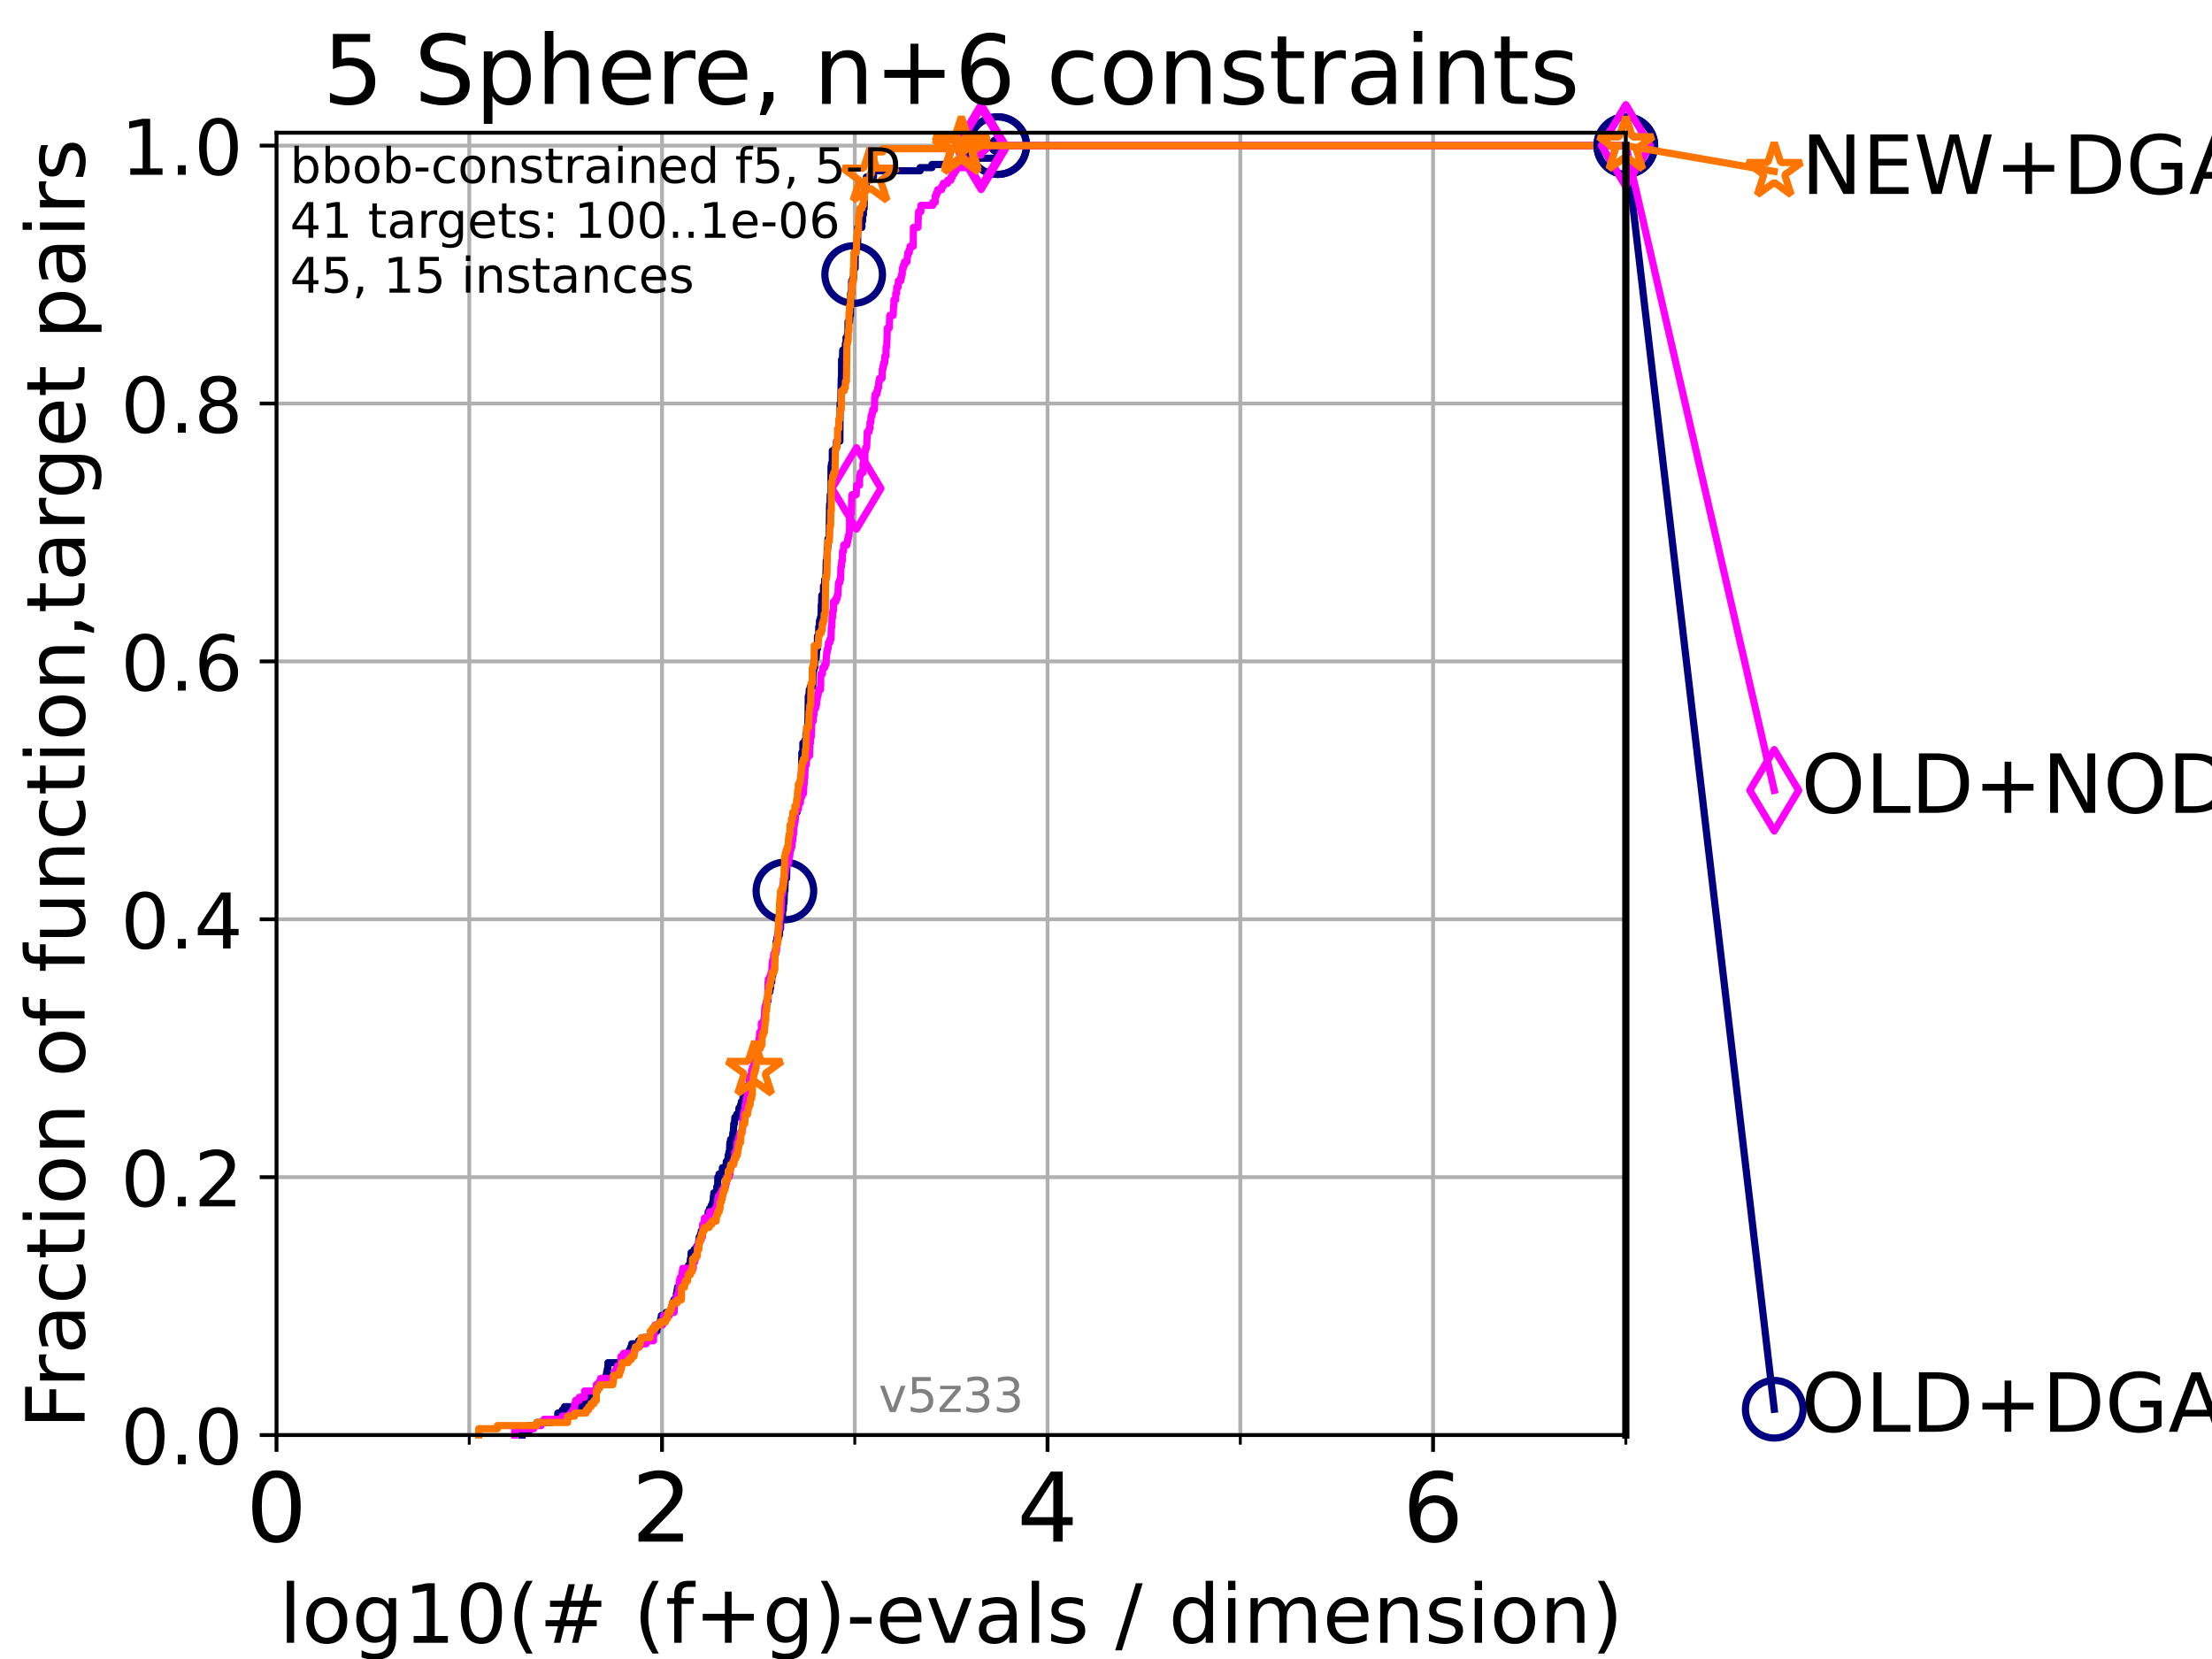 <?xml version="1.0" encoding="utf-8" standalone="no"?>
<!DOCTYPE svg PUBLIC "-//W3C//DTD SVG 1.1//EN"
  "http://www.w3.org/Graphics/SVG/1.1/DTD/svg11.dtd">
<!-- Created with matplotlib (https://matplotlib.org/) -->
<svg height="345.6pt" version="1.1" viewBox="0 0 460.8 345.6" width="460.8pt" xmlns="http://www.w3.org/2000/svg" xmlns:xlink="http://www.w3.org/1999/xlink">
 <defs>
  <style type="text/css">*{stroke-linecap:butt;stroke-linejoin:round;}</style>
 </defs>
 <g id="figure_1">
  <g id="patch_1">
   <path d="M 0 345.6 
L 460.8 345.6 
L 460.8 0 
L 0 0 
z
" style="fill:#ffffff;"/>
  </g>
  <g id="axes_1">
   <g id="patch_2">
    <path d="M 57.6 298.944 
L 338.688 298.944 
L 338.688 27.648 
L 57.6 27.648 
z
" style="fill:#ffffff;"/>
   </g>
   <g id="matplotlib.axis_1">
    <g id="xtick_1">
     <g id="line2d_1">
      <path clip-path="url(#pd9b82556a0)" d="M 57.6 298.944 
L 57.6 27.648 
" style="fill:none;stroke:#b0b0b0;stroke-linecap:square;stroke-width:0.8;"/>
     </g>
     <g id="line2d_2">
      <defs>
       <path d="M 0 0 
L 0 3.5 
" id="m7739f150fc" style="stroke:#000000;stroke-width:0.8;"/>
      </defs>
      <g>
       <use style="stroke:#000000;stroke-width:0.8;" x="57.6" xlink:href="#m7739f150fc" y="298.944"/>
      </g>
     </g>
     <g id="text_1">
      <!-- 0 -->
      <g transform="translate(51.237 321.141)scale(0.2 -0.2)">
       <defs>
        <path d="M 31.781 66.406 
Q 24.172 66.406 20.328 58.906 
Q 16.5 51.422 16.5 36.375 
Q 16.5 21.391 20.328 13.891 
Q 24.172 6.391 31.781 6.391 
Q 39.453 6.391 43.281 13.891 
Q 47.125 21.391 47.125 36.375 
Q 47.125 51.422 43.281 58.906 
Q 39.453 66.406 31.781 66.406 
z
M 31.781 74.219 
Q 44.047 74.219 50.516 64.516 
Q 56.984 54.828 56.984 36.375 
Q 56.984 17.969 50.516 8.266 
Q 44.047 -1.422 31.781 -1.422 
Q 19.531 -1.422 13.062 8.266 
Q 6.594 17.969 6.594 36.375 
Q 6.594 54.828 13.062 64.516 
Q 19.531 74.219 31.781 74.219 
z
" id="DejaVuSans-48"/>
       </defs>
       <use xlink:href="#DejaVuSans-48"/>
      </g>
     </g>
    </g>
    <g id="xtick_2">
     <g id="line2d_3">
      <path clip-path="url(#pd9b82556a0)" d="M 137.911 298.944 
L 137.911 27.648 
" style="fill:none;stroke:#b0b0b0;stroke-linecap:square;stroke-width:0.8;"/>
     </g>
     <g id="line2d_4">
      <g>
       <use style="stroke:#000000;stroke-width:0.8;" x="137.911" xlink:href="#m7739f150fc" y="298.944"/>
      </g>
     </g>
     <g id="text_2">
      <!-- 2 -->
      <g transform="translate(131.548 321.141)scale(0.2 -0.2)">
       <defs>
        <path d="M 19.188 8.297 
L 53.609 8.297 
L 53.609 0 
L 7.328 0 
L 7.328 8.297 
Q 12.938 14.109 22.625 23.891 
Q 32.328 33.688 34.812 36.531 
Q 39.547 41.844 41.422 45.531 
Q 43.312 49.219 43.312 52.781 
Q 43.312 58.594 39.234 62.25 
Q 35.156 65.922 28.609 65.922 
Q 23.969 65.922 18.812 64.312 
Q 13.672 62.703 7.812 59.422 
L 7.812 69.391 
Q 13.766 71.781 18.938 73 
Q 24.125 74.219 28.422 74.219 
Q 39.75 74.219 46.484 68.547 
Q 53.219 62.891 53.219 53.422 
Q 53.219 48.922 51.531 44.891 
Q 49.859 40.875 45.406 35.406 
Q 44.188 33.984 37.641 27.219 
Q 31.109 20.453 19.188 8.297 
z
" id="DejaVuSans-50"/>
       </defs>
       <use xlink:href="#DejaVuSans-50"/>
      </g>
     </g>
    </g>
    <g id="xtick_3">
     <g id="line2d_5">
      <path clip-path="url(#pd9b82556a0)" d="M 218.222 298.944 
L 218.222 27.648 
" style="fill:none;stroke:#b0b0b0;stroke-linecap:square;stroke-width:0.8;"/>
     </g>
     <g id="line2d_6">
      <g>
       <use style="stroke:#000000;stroke-width:0.8;" x="218.222" xlink:href="#m7739f150fc" y="298.944"/>
      </g>
     </g>
     <g id="text_3">
      <!-- 4 -->
      <g transform="translate(211.859 321.141)scale(0.2 -0.2)">
       <defs>
        <path d="M 37.797 64.312 
L 12.891 25.391 
L 37.797 25.391 
z
M 35.203 72.906 
L 47.609 72.906 
L 47.609 25.391 
L 58.016 25.391 
L 58.016 17.188 
L 47.609 17.188 
L 47.609 0 
L 37.797 0 
L 37.797 17.188 
L 4.891 17.188 
L 4.891 26.703 
z
" id="DejaVuSans-52"/>
       </defs>
       <use xlink:href="#DejaVuSans-52"/>
      </g>
     </g>
    </g>
    <g id="xtick_4">
     <g id="line2d_7">
      <path clip-path="url(#pd9b82556a0)" d="M 298.533 298.944 
L 298.533 27.648 
" style="fill:none;stroke:#b0b0b0;stroke-linecap:square;stroke-width:0.8;"/>
     </g>
     <g id="line2d_8">
      <g>
       <use style="stroke:#000000;stroke-width:0.8;" x="298.533" xlink:href="#m7739f150fc" y="298.944"/>
      </g>
     </g>
     <g id="text_4">
      <!-- 6 -->
      <g transform="translate(292.17 321.141)scale(0.2 -0.2)">
       <defs>
        <path d="M 33.016 40.375 
Q 26.375 40.375 22.484 35.828 
Q 18.609 31.297 18.609 23.391 
Q 18.609 15.531 22.484 10.953 
Q 26.375 6.391 33.016 6.391 
Q 39.656 6.391 43.531 10.953 
Q 47.406 15.531 47.406 23.391 
Q 47.406 31.297 43.531 35.828 
Q 39.656 40.375 33.016 40.375 
z
M 52.594 71.297 
L 52.594 62.312 
Q 48.875 64.062 45.094 64.984 
Q 41.312 65.922 37.594 65.922 
Q 27.828 65.922 22.672 59.328 
Q 17.531 52.734 16.797 39.406 
Q 19.672 43.656 24.016 45.922 
Q 28.375 48.188 33.594 48.188 
Q 44.578 48.188 50.953 41.516 
Q 57.328 34.859 57.328 23.391 
Q 57.328 12.156 50.688 5.359 
Q 44.047 -1.422 33.016 -1.422 
Q 20.359 -1.422 13.672 8.266 
Q 6.984 17.969 6.984 36.375 
Q 6.984 53.656 15.188 63.938 
Q 23.391 74.219 37.203 74.219 
Q 40.922 74.219 44.703 73.484 
Q 48.484 72.75 52.594 71.297 
z
" id="DejaVuSans-54"/>
       </defs>
       <use xlink:href="#DejaVuSans-54"/>
      </g>
     </g>
    </g>
    <g id="xtick_5">
     <g id="line2d_9">
      <path clip-path="url(#pd9b82556a0)" d="M 97.755 298.944 
L 97.755 27.648 
" style="fill:none;stroke:#b0b0b0;stroke-linecap:square;stroke-width:0.8;"/>
     </g>
     <g id="line2d_10">
      <defs>
       <path d="M 0 0 
L 0 2 
" id="ma0ba289199" style="stroke:#000000;stroke-width:0.6;"/>
      </defs>
      <g>
       <use style="stroke:#000000;stroke-width:0.6;" x="97.755" xlink:href="#ma0ba289199" y="298.944"/>
      </g>
     </g>
    </g>
    <g id="xtick_6">
     <g id="line2d_11">
      <path clip-path="url(#pd9b82556a0)" d="M 178.066 298.944 
L 178.066 27.648 
" style="fill:none;stroke:#b0b0b0;stroke-linecap:square;stroke-width:0.8;"/>
     </g>
     <g id="line2d_12">
      <g>
       <use style="stroke:#000000;stroke-width:0.6;" x="178.066" xlink:href="#ma0ba289199" y="298.944"/>
      </g>
     </g>
    </g>
    <g id="xtick_7">
     <g id="line2d_13">
      <path clip-path="url(#pd9b82556a0)" d="M 258.377 298.944 
L 258.377 27.648 
" style="fill:none;stroke:#b0b0b0;stroke-linecap:square;stroke-width:0.8;"/>
     </g>
     <g id="line2d_14">
      <g>
       <use style="stroke:#000000;stroke-width:0.6;" x="258.377" xlink:href="#ma0ba289199" y="298.944"/>
      </g>
     </g>
    </g>
    <g id="xtick_8">
     <g id="line2d_15">
      <path clip-path="url(#pd9b82556a0)" d="M 338.688 298.944 
L 338.688 27.648 
" style="fill:none;stroke:#b0b0b0;stroke-linecap:square;stroke-width:0.8;"/>
     </g>
     <g id="line2d_16">
      <g>
       <use style="stroke:#000000;stroke-width:0.6;" x="338.688" xlink:href="#ma0ba289199" y="298.944"/>
      </g>
     </g>
    </g>
    <g id="text_5">
     <!-- log10(# (f+g)-evals / dimension) -->
     <g transform="translate(58.145 342.218)scale(0.17 -0.17)">
      <defs>
       <path d="M 9.422 75.984 
L 18.406 75.984 
L 18.406 0 
L 9.422 0 
z
" id="DejaVuSans-108"/>
       <path d="M 30.609 48.391 
Q 23.391 48.391 19.188 42.75 
Q 14.984 37.109 14.984 27.297 
Q 14.984 17.484 19.156 11.844 
Q 23.344 6.203 30.609 6.203 
Q 37.797 6.203 41.984 11.859 
Q 46.188 17.531 46.188 27.297 
Q 46.188 37.016 41.984 42.703 
Q 37.797 48.391 30.609 48.391 
z
M 30.609 56 
Q 42.328 56 49.016 48.375 
Q 55.719 40.766 55.719 27.297 
Q 55.719 13.875 49.016 6.219 
Q 42.328 -1.422 30.609 -1.422 
Q 18.844 -1.422 12.172 6.219 
Q 5.516 13.875 5.516 27.297 
Q 5.516 40.766 12.172 48.375 
Q 18.844 56 30.609 56 
z
" id="DejaVuSans-111"/>
       <path d="M 45.406 27.984 
Q 45.406 37.75 41.375 43.109 
Q 37.359 48.484 30.078 48.484 
Q 22.859 48.484 18.828 43.109 
Q 14.797 37.75 14.797 27.984 
Q 14.797 18.266 18.828 12.891 
Q 22.859 7.516 30.078 7.516 
Q 37.359 7.516 41.375 12.891 
Q 45.406 18.266 45.406 27.984 
z
M 54.391 6.781 
Q 54.391 -7.172 48.188 -13.984 
Q 42 -20.797 29.203 -20.797 
Q 24.469 -20.797 20.266 -20.094 
Q 16.062 -19.391 12.109 -17.922 
L 12.109 -9.188 
Q 16.062 -11.328 19.922 -12.344 
Q 23.781 -13.375 27.781 -13.375 
Q 36.625 -13.375 41.016 -8.766 
Q 45.406 -4.156 45.406 5.172 
L 45.406 9.625 
Q 42.625 4.781 38.281 2.391 
Q 33.938 0 27.875 0 
Q 17.828 0 11.672 7.656 
Q 5.516 15.328 5.516 27.984 
Q 5.516 40.672 11.672 48.328 
Q 17.828 56 27.875 56 
Q 33.938 56 38.281 53.609 
Q 42.625 51.219 45.406 46.391 
L 45.406 54.688 
L 54.391 54.688 
z
" id="DejaVuSans-103"/>
       <path d="M 12.406 8.297 
L 28.516 8.297 
L 28.516 63.922 
L 10.984 60.406 
L 10.984 69.391 
L 28.422 72.906 
L 38.281 72.906 
L 38.281 8.297 
L 54.391 8.297 
L 54.391 0 
L 12.406 0 
z
" id="DejaVuSans-49"/>
       <path d="M 31 75.875 
Q 24.469 64.656 21.281 53.656 
Q 18.109 42.672 18.109 31.391 
Q 18.109 20.125 21.312 9.062 
Q 24.516 -2 31 -13.188 
L 23.188 -13.188 
Q 15.875 -1.703 12.234 9.375 
Q 8.594 20.453 8.594 31.391 
Q 8.594 42.281 12.203 53.312 
Q 15.828 64.359 23.188 75.875 
z
" id="DejaVuSans-40"/>
       <path d="M 51.125 44 
L 36.922 44 
L 32.812 27.688 
L 47.125 27.688 
z
M 43.797 71.781 
L 38.719 51.516 
L 52.984 51.516 
L 58.109 71.781 
L 65.922 71.781 
L 60.891 51.516 
L 76.125 51.516 
L 76.125 44 
L 58.984 44 
L 54.984 27.688 
L 70.516 27.688 
L 70.516 20.219 
L 53.078 20.219 
L 48 0 
L 40.188 0 
L 45.219 20.219 
L 30.906 20.219 
L 25.875 0 
L 18.016 0 
L 23.094 20.219 
L 7.719 20.219 
L 7.719 27.688 
L 24.906 27.688 
L 29 44 
L 13.281 44 
L 13.281 51.516 
L 30.906 51.516 
L 35.891 71.781 
z
" id="DejaVuSans-35"/>
       <path id="DejaVuSans-32"/>
       <path d="M 37.109 75.984 
L 37.109 68.5 
L 28.516 68.5 
Q 23.688 68.5 21.797 66.547 
Q 19.922 64.594 19.922 59.516 
L 19.922 54.688 
L 34.719 54.688 
L 34.719 47.703 
L 19.922 47.703 
L 19.922 0 
L 10.891 0 
L 10.891 47.703 
L 2.297 47.703 
L 2.297 54.688 
L 10.891 54.688 
L 10.891 58.5 
Q 10.891 67.625 15.141 71.797 
Q 19.391 75.984 28.609 75.984 
z
" id="DejaVuSans-102"/>
       <path d="M 46 62.703 
L 46 35.5 
L 73.188 35.5 
L 73.188 27.203 
L 46 27.203 
L 46 0 
L 37.797 0 
L 37.797 27.203 
L 10.594 27.203 
L 10.594 35.5 
L 37.797 35.5 
L 37.797 62.703 
z
" id="DejaVuSans-43"/>
       <path d="M 8.016 75.875 
L 15.828 75.875 
Q 23.141 64.359 26.781 53.312 
Q 30.422 42.281 30.422 31.391 
Q 30.422 20.453 26.781 9.375 
Q 23.141 -1.703 15.828 -13.188 
L 8.016 -13.188 
Q 14.5 -2 17.703 9.062 
Q 20.906 20.125 20.906 31.391 
Q 20.906 42.672 17.703 53.656 
Q 14.5 64.656 8.016 75.875 
z
" id="DejaVuSans-41"/>
       <path d="M 4.891 31.391 
L 31.203 31.391 
L 31.203 23.391 
L 4.891 23.391 
z
" id="DejaVuSans-45"/>
       <path d="M 56.203 29.594 
L 56.203 25.203 
L 14.891 25.203 
Q 15.484 15.922 20.484 11.062 
Q 25.484 6.203 34.422 6.203 
Q 39.594 6.203 44.453 7.469 
Q 49.312 8.734 54.109 11.281 
L 54.109 2.781 
Q 49.266 0.734 44.188 -0.344 
Q 39.109 -1.422 33.891 -1.422 
Q 20.797 -1.422 13.156 6.188 
Q 5.516 13.812 5.516 26.812 
Q 5.516 40.234 12.766 48.109 
Q 20.016 56 32.328 56 
Q 43.359 56 49.781 48.891 
Q 56.203 41.797 56.203 29.594 
z
M 47.219 32.234 
Q 47.125 39.594 43.094 43.984 
Q 39.062 48.391 32.422 48.391 
Q 24.906 48.391 20.391 44.141 
Q 15.875 39.891 15.188 32.172 
z
" id="DejaVuSans-101"/>
       <path d="M 2.984 54.688 
L 12.5 54.688 
L 29.594 8.797 
L 46.688 54.688 
L 56.203 54.688 
L 35.688 0 
L 23.484 0 
z
" id="DejaVuSans-118"/>
       <path d="M 34.281 27.484 
Q 23.391 27.484 19.188 25 
Q 14.984 22.516 14.984 16.5 
Q 14.984 11.719 18.141 8.906 
Q 21.297 6.109 26.703 6.109 
Q 34.188 6.109 38.703 11.406 
Q 43.219 16.703 43.219 25.484 
L 43.219 27.484 
z
M 52.203 31.203 
L 52.203 0 
L 43.219 0 
L 43.219 8.297 
Q 40.141 3.328 35.547 0.953 
Q 30.953 -1.422 24.312 -1.422 
Q 15.922 -1.422 10.953 3.297 
Q 6 8.016 6 15.922 
Q 6 25.141 12.172 29.828 
Q 18.359 34.516 30.609 34.516 
L 43.219 34.516 
L 43.219 35.406 
Q 43.219 41.609 39.141 45 
Q 35.062 48.391 27.688 48.391 
Q 23 48.391 18.547 47.266 
Q 14.109 46.141 10.016 43.891 
L 10.016 52.203 
Q 14.938 54.109 19.578 55.047 
Q 24.219 56 28.609 56 
Q 40.484 56 46.344 49.844 
Q 52.203 43.703 52.203 31.203 
z
" id="DejaVuSans-97"/>
       <path d="M 44.281 53.078 
L 44.281 44.578 
Q 40.484 46.531 36.375 47.5 
Q 32.281 48.484 27.875 48.484 
Q 21.188 48.484 17.844 46.438 
Q 14.5 44.391 14.5 40.281 
Q 14.5 37.156 16.891 35.375 
Q 19.281 33.594 26.516 31.984 
L 29.594 31.297 
Q 39.156 29.25 43.188 25.516 
Q 47.219 21.781 47.219 15.094 
Q 47.219 7.469 41.188 3.016 
Q 35.156 -1.422 24.609 -1.422 
Q 20.219 -1.422 15.453 -0.562 
Q 10.688 0.297 5.422 2 
L 5.422 11.281 
Q 10.406 8.688 15.234 7.391 
Q 20.062 6.109 24.812 6.109 
Q 31.156 6.109 34.562 8.281 
Q 37.984 10.453 37.984 14.406 
Q 37.984 18.062 35.516 20.016 
Q 33.062 21.969 24.703 23.781 
L 21.578 24.516 
Q 13.234 26.266 9.516 29.906 
Q 5.812 33.547 5.812 39.891 
Q 5.812 47.609 11.281 51.797 
Q 16.75 56 26.812 56 
Q 31.781 56 36.172 55.266 
Q 40.578 54.547 44.281 53.078 
z
" id="DejaVuSans-115"/>
       <path d="M 25.391 72.906 
L 33.688 72.906 
L 8.297 -9.281 
L 0 -9.281 
z
" id="DejaVuSans-47"/>
       <path d="M 45.406 46.391 
L 45.406 75.984 
L 54.391 75.984 
L 54.391 0 
L 45.406 0 
L 45.406 8.203 
Q 42.578 3.328 38.25 0.953 
Q 33.938 -1.422 27.875 -1.422 
Q 17.969 -1.422 11.734 6.484 
Q 5.516 14.406 5.516 27.297 
Q 5.516 40.188 11.734 48.094 
Q 17.969 56 27.875 56 
Q 33.938 56 38.25 53.625 
Q 42.578 51.266 45.406 46.391 
z
M 14.797 27.297 
Q 14.797 17.391 18.875 11.75 
Q 22.953 6.109 30.078 6.109 
Q 37.203 6.109 41.297 11.75 
Q 45.406 17.391 45.406 27.297 
Q 45.406 37.203 41.297 42.844 
Q 37.203 48.484 30.078 48.484 
Q 22.953 48.484 18.875 42.844 
Q 14.797 37.203 14.797 27.297 
z
" id="DejaVuSans-100"/>
       <path d="M 9.422 54.688 
L 18.406 54.688 
L 18.406 0 
L 9.422 0 
z
M 9.422 75.984 
L 18.406 75.984 
L 18.406 64.594 
L 9.422 64.594 
z
" id="DejaVuSans-105"/>
       <path d="M 52 44.188 
Q 55.375 50.25 60.062 53.125 
Q 64.75 56 71.094 56 
Q 79.641 56 84.281 50.016 
Q 88.922 44.047 88.922 33.016 
L 88.922 0 
L 79.891 0 
L 79.891 32.719 
Q 79.891 40.578 77.094 44.375 
Q 74.312 48.188 68.609 48.188 
Q 61.625 48.188 57.562 43.547 
Q 53.516 38.922 53.516 30.906 
L 53.516 0 
L 44.484 0 
L 44.484 32.719 
Q 44.484 40.625 41.703 44.406 
Q 38.922 48.188 33.109 48.188 
Q 26.219 48.188 22.156 43.531 
Q 18.109 38.875 18.109 30.906 
L 18.109 0 
L 9.078 0 
L 9.078 54.688 
L 18.109 54.688 
L 18.109 46.188 
Q 21.188 51.219 25.484 53.609 
Q 29.781 56 35.688 56 
Q 41.656 56 45.828 52.969 
Q 50 49.953 52 44.188 
z
" id="DejaVuSans-109"/>
       <path d="M 54.891 33.016 
L 54.891 0 
L 45.906 0 
L 45.906 32.719 
Q 45.906 40.484 42.875 44.328 
Q 39.844 48.188 33.797 48.188 
Q 26.516 48.188 22.312 43.547 
Q 18.109 38.922 18.109 30.906 
L 18.109 0 
L 9.078 0 
L 9.078 54.688 
L 18.109 54.688 
L 18.109 46.188 
Q 21.344 51.125 25.703 53.562 
Q 30.078 56 35.797 56 
Q 45.219 56 50.047 50.172 
Q 54.891 44.344 54.891 33.016 
z
" id="DejaVuSans-110"/>
      </defs>
      <use xlink:href="#DejaVuSans-108"/>
      <use x="27.783" xlink:href="#DejaVuSans-111"/>
      <use x="88.965" xlink:href="#DejaVuSans-103"/>
      <use x="152.441" xlink:href="#DejaVuSans-49"/>
      <use x="216.064" xlink:href="#DejaVuSans-48"/>
      <use x="279.688" xlink:href="#DejaVuSans-40"/>
      <use x="318.701" xlink:href="#DejaVuSans-35"/>
      <use x="402.49" xlink:href="#DejaVuSans-32"/>
      <use x="434.277" xlink:href="#DejaVuSans-40"/>
      <use x="473.291" xlink:href="#DejaVuSans-102"/>
      <use x="508.496" xlink:href="#DejaVuSans-43"/>
      <use x="592.285" xlink:href="#DejaVuSans-103"/>
      <use x="655.762" xlink:href="#DejaVuSans-41"/>
      <use x="694.775" xlink:href="#DejaVuSans-45"/>
      <use x="730.859" xlink:href="#DejaVuSans-101"/>
      <use x="792.383" xlink:href="#DejaVuSans-118"/>
      <use x="851.562" xlink:href="#DejaVuSans-97"/>
      <use x="912.842" xlink:href="#DejaVuSans-108"/>
      <use x="940.625" xlink:href="#DejaVuSans-115"/>
      <use x="992.725" xlink:href="#DejaVuSans-32"/>
      <use x="1024.512" xlink:href="#DejaVuSans-47"/>
      <use x="1058.203" xlink:href="#DejaVuSans-32"/>
      <use x="1089.99" xlink:href="#DejaVuSans-100"/>
      <use x="1153.467" xlink:href="#DejaVuSans-105"/>
      <use x="1181.25" xlink:href="#DejaVuSans-109"/>
      <use x="1278.662" xlink:href="#DejaVuSans-101"/>
      <use x="1340.186" xlink:href="#DejaVuSans-110"/>
      <use x="1403.564" xlink:href="#DejaVuSans-115"/>
      <use x="1455.664" xlink:href="#DejaVuSans-105"/>
      <use x="1483.447" xlink:href="#DejaVuSans-111"/>
      <use x="1544.629" xlink:href="#DejaVuSans-110"/>
      <use x="1608.008" xlink:href="#DejaVuSans-41"/>
     </g>
    </g>
   </g>
   <g id="matplotlib.axis_2">
    <g id="ytick_1">
     <g id="line2d_17">
      <path clip-path="url(#pd9b82556a0)" d="M 57.6 298.944 
L 338.688 298.944 
" style="fill:none;stroke:#b0b0b0;stroke-linecap:square;stroke-width:0.8;"/>
     </g>
     <g id="line2d_18">
      <defs>
       <path d="M 0 0 
L -3.5 0 
" id="mcc985f756b" style="stroke:#000000;stroke-width:0.8;"/>
      </defs>
      <g>
       <use style="stroke:#000000;stroke-width:0.8;" x="57.6" xlink:href="#mcc985f756b" y="298.944"/>
      </g>
     </g>
     <g id="text_6">
      <!-- 0.0 -->
      <g transform="translate(25.155 305.023)scale(0.16 -0.16)">
       <defs>
        <path d="M 10.688 12.406 
L 21 12.406 
L 21 0 
L 10.688 0 
z
" id="DejaVuSans-46"/>
       </defs>
       <use xlink:href="#DejaVuSans-48"/>
       <use x="63.623" xlink:href="#DejaVuSans-46"/>
       <use x="95.41" xlink:href="#DejaVuSans-48"/>
      </g>
     </g>
    </g>
    <g id="ytick_2">
     <g id="line2d_19">
      <path clip-path="url(#pd9b82556a0)" d="M 57.6 245.222 
L 338.688 245.222 
" style="fill:none;stroke:#b0b0b0;stroke-linecap:square;stroke-width:0.8;"/>
     </g>
     <g id="line2d_20">
      <g>
       <use style="stroke:#000000;stroke-width:0.8;" x="57.6" xlink:href="#mcc985f756b" y="245.222"/>
      </g>
     </g>
     <g id="text_7">
      <!-- 0.2 -->
      <g transform="translate(25.155 251.301)scale(0.16 -0.16)">
       <use xlink:href="#DejaVuSans-48"/>
       <use x="63.623" xlink:href="#DejaVuSans-46"/>
       <use x="95.41" xlink:href="#DejaVuSans-50"/>
      </g>
     </g>
    </g>
    <g id="ytick_3">
     <g id="line2d_21">
      <path clip-path="url(#pd9b82556a0)" d="M 57.6 191.5 
L 338.688 191.5 
" style="fill:none;stroke:#b0b0b0;stroke-linecap:square;stroke-width:0.8;"/>
     </g>
     <g id="line2d_22">
      <g>
       <use style="stroke:#000000;stroke-width:0.8;" x="57.6" xlink:href="#mcc985f756b" y="191.5"/>
      </g>
     </g>
     <g id="text_8">
      <!-- 0.4 -->
      <g transform="translate(25.155 197.579)scale(0.16 -0.16)">
       <use xlink:href="#DejaVuSans-48"/>
       <use x="63.623" xlink:href="#DejaVuSans-46"/>
       <use x="95.41" xlink:href="#DejaVuSans-52"/>
      </g>
     </g>
    </g>
    <g id="ytick_4">
     <g id="line2d_23">
      <path clip-path="url(#pd9b82556a0)" d="M 57.6 137.778 
L 338.688 137.778 
" style="fill:none;stroke:#b0b0b0;stroke-linecap:square;stroke-width:0.8;"/>
     </g>
     <g id="line2d_24">
      <g>
       <use style="stroke:#000000;stroke-width:0.8;" x="57.6" xlink:href="#mcc985f756b" y="137.778"/>
      </g>
     </g>
     <g id="text_9">
      <!-- 0.6 -->
      <g transform="translate(25.155 143.857)scale(0.16 -0.16)">
       <use xlink:href="#DejaVuSans-48"/>
       <use x="63.623" xlink:href="#DejaVuSans-46"/>
       <use x="95.41" xlink:href="#DejaVuSans-54"/>
      </g>
     </g>
    </g>
    <g id="ytick_5">
     <g id="line2d_25">
      <path clip-path="url(#pd9b82556a0)" d="M 57.6 84.056 
L 338.688 84.056 
" style="fill:none;stroke:#b0b0b0;stroke-linecap:square;stroke-width:0.8;"/>
     </g>
     <g id="line2d_26">
      <g>
       <use style="stroke:#000000;stroke-width:0.8;" x="57.6" xlink:href="#mcc985f756b" y="84.056"/>
      </g>
     </g>
     <g id="text_10">
      <!-- 0.8 -->
      <g transform="translate(25.155 90.135)scale(0.16 -0.16)">
       <defs>
        <path d="M 31.781 34.625 
Q 24.75 34.625 20.719 30.859 
Q 16.703 27.094 16.703 20.516 
Q 16.703 13.922 20.719 10.156 
Q 24.75 6.391 31.781 6.391 
Q 38.812 6.391 42.859 10.172 
Q 46.922 13.969 46.922 20.516 
Q 46.922 27.094 42.891 30.859 
Q 38.875 34.625 31.781 34.625 
z
M 21.922 38.812 
Q 15.578 40.375 12.031 44.719 
Q 8.5 49.078 8.5 55.328 
Q 8.5 64.062 14.719 69.141 
Q 20.953 74.219 31.781 74.219 
Q 42.672 74.219 48.875 69.141 
Q 55.078 64.062 55.078 55.328 
Q 55.078 49.078 51.531 44.719 
Q 48 40.375 41.703 38.812 
Q 48.828 37.156 52.797 32.312 
Q 56.781 27.484 56.781 20.516 
Q 56.781 9.906 50.312 4.234 
Q 43.844 -1.422 31.781 -1.422 
Q 19.734 -1.422 13.25 4.234 
Q 6.781 9.906 6.781 20.516 
Q 6.781 27.484 10.781 32.312 
Q 14.797 37.156 21.922 38.812 
z
M 18.312 54.391 
Q 18.312 48.734 21.844 45.562 
Q 25.391 42.391 31.781 42.391 
Q 38.141 42.391 41.719 45.562 
Q 45.312 48.734 45.312 54.391 
Q 45.312 60.062 41.719 63.234 
Q 38.141 66.406 31.781 66.406 
Q 25.391 66.406 21.844 63.234 
Q 18.312 60.062 18.312 54.391 
z
" id="DejaVuSans-56"/>
       </defs>
       <use xlink:href="#DejaVuSans-48"/>
       <use x="63.623" xlink:href="#DejaVuSans-46"/>
       <use x="95.41" xlink:href="#DejaVuSans-56"/>
      </g>
     </g>
    </g>
    <g id="ytick_6">
     <g id="line2d_27">
      <path clip-path="url(#pd9b82556a0)" d="M 57.6 30.334 
L 338.688 30.334 
" style="fill:none;stroke:#b0b0b0;stroke-linecap:square;stroke-width:0.8;"/>
     </g>
     <g id="line2d_28">
      <g>
       <use style="stroke:#000000;stroke-width:0.8;" x="57.6" xlink:href="#mcc985f756b" y="30.334"/>
      </g>
     </g>
     <g id="text_11">
      <!-- 1.0 -->
      <g transform="translate(25.155 36.413)scale(0.16 -0.16)">
       <use xlink:href="#DejaVuSans-49"/>
       <use x="63.623" xlink:href="#DejaVuSans-46"/>
       <use x="95.41" xlink:href="#DejaVuSans-48"/>
      </g>
     </g>
    </g>
    <g id="text_12">
     <!-- Fraction of function,target pairs -->
     <g transform="translate(17.62 297.681)rotate(-90)scale(0.17 -0.17)">
      <defs>
       <path d="M 9.812 72.906 
L 51.703 72.906 
L 51.703 64.594 
L 19.672 64.594 
L 19.672 43.109 
L 48.578 43.109 
L 48.578 34.812 
L 19.672 34.812 
L 19.672 0 
L 9.812 0 
z
" id="DejaVuSans-70"/>
       <path d="M 41.109 46.297 
Q 39.594 47.172 37.812 47.578 
Q 36.031 48 33.891 48 
Q 26.266 48 22.188 43.047 
Q 18.109 38.094 18.109 28.812 
L 18.109 0 
L 9.078 0 
L 9.078 54.688 
L 18.109 54.688 
L 18.109 46.188 
Q 20.953 51.172 25.484 53.578 
Q 30.031 56 36.531 56 
Q 37.453 56 38.578 55.875 
Q 39.703 55.766 41.062 55.516 
z
" id="DejaVuSans-114"/>
       <path d="M 48.781 52.594 
L 48.781 44.188 
Q 44.969 46.297 41.141 47.344 
Q 37.312 48.391 33.406 48.391 
Q 24.656 48.391 19.812 42.844 
Q 14.984 37.312 14.984 27.297 
Q 14.984 17.281 19.812 11.734 
Q 24.656 6.203 33.406 6.203 
Q 37.312 6.203 41.141 7.25 
Q 44.969 8.297 48.781 10.406 
L 48.781 2.094 
Q 45.016 0.344 40.984 -0.531 
Q 36.969 -1.422 32.422 -1.422 
Q 20.062 -1.422 12.781 6.344 
Q 5.516 14.109 5.516 27.297 
Q 5.516 40.672 12.859 48.328 
Q 20.219 56 33.016 56 
Q 37.156 56 41.109 55.141 
Q 45.062 54.297 48.781 52.594 
z
" id="DejaVuSans-99"/>
       <path d="M 18.312 70.219 
L 18.312 54.688 
L 36.812 54.688 
L 36.812 47.703 
L 18.312 47.703 
L 18.312 18.016 
Q 18.312 11.328 20.141 9.422 
Q 21.969 7.516 27.594 7.516 
L 36.812 7.516 
L 36.812 0 
L 27.594 0 
Q 17.188 0 13.234 3.875 
Q 9.281 7.766 9.281 18.016 
L 9.281 47.703 
L 2.688 47.703 
L 2.688 54.688 
L 9.281 54.688 
L 9.281 70.219 
z
" id="DejaVuSans-116"/>
       <path d="M 8.5 21.578 
L 8.5 54.688 
L 17.484 54.688 
L 17.484 21.922 
Q 17.484 14.156 20.5 10.266 
Q 23.531 6.391 29.594 6.391 
Q 36.859 6.391 41.078 11.031 
Q 45.312 15.672 45.312 23.688 
L 45.312 54.688 
L 54.297 54.688 
L 54.297 0 
L 45.312 0 
L 45.312 8.406 
Q 42.047 3.422 37.719 1 
Q 33.406 -1.422 27.688 -1.422 
Q 18.266 -1.422 13.375 4.438 
Q 8.5 10.297 8.5 21.578 
z
M 31.109 56 
z
" id="DejaVuSans-117"/>
       <path d="M 11.719 12.406 
L 22.016 12.406 
L 22.016 4 
L 14.016 -11.625 
L 7.719 -11.625 
L 11.719 4 
z
" id="DejaVuSans-44"/>
       <path d="M 18.109 8.203 
L 18.109 -20.797 
L 9.078 -20.797 
L 9.078 54.688 
L 18.109 54.688 
L 18.109 46.391 
Q 20.953 51.266 25.266 53.625 
Q 29.594 56 35.594 56 
Q 45.562 56 51.781 48.094 
Q 58.016 40.188 58.016 27.297 
Q 58.016 14.406 51.781 6.484 
Q 45.562 -1.422 35.594 -1.422 
Q 29.594 -1.422 25.266 0.953 
Q 20.953 3.328 18.109 8.203 
z
M 48.688 27.297 
Q 48.688 37.203 44.609 42.844 
Q 40.531 48.484 33.406 48.484 
Q 26.266 48.484 22.188 42.844 
Q 18.109 37.203 18.109 27.297 
Q 18.109 17.391 22.188 11.75 
Q 26.266 6.109 33.406 6.109 
Q 40.531 6.109 44.609 11.75 
Q 48.688 17.391 48.688 27.297 
z
" id="DejaVuSans-112"/>
      </defs>
      <use xlink:href="#DejaVuSans-70"/>
      <use x="50.27" xlink:href="#DejaVuSans-114"/>
      <use x="91.383" xlink:href="#DejaVuSans-97"/>
      <use x="152.662" xlink:href="#DejaVuSans-99"/>
      <use x="207.643" xlink:href="#DejaVuSans-116"/>
      <use x="246.852" xlink:href="#DejaVuSans-105"/>
      <use x="274.635" xlink:href="#DejaVuSans-111"/>
      <use x="335.816" xlink:href="#DejaVuSans-110"/>
      <use x="399.195" xlink:href="#DejaVuSans-32"/>
      <use x="430.982" xlink:href="#DejaVuSans-111"/>
      <use x="492.164" xlink:href="#DejaVuSans-102"/>
      <use x="527.369" xlink:href="#DejaVuSans-32"/>
      <use x="559.156" xlink:href="#DejaVuSans-102"/>
      <use x="594.361" xlink:href="#DejaVuSans-117"/>
      <use x="657.74" xlink:href="#DejaVuSans-110"/>
      <use x="721.119" xlink:href="#DejaVuSans-99"/>
      <use x="776.1" xlink:href="#DejaVuSans-116"/>
      <use x="815.309" xlink:href="#DejaVuSans-105"/>
      <use x="843.092" xlink:href="#DejaVuSans-111"/>
      <use x="904.273" xlink:href="#DejaVuSans-110"/>
      <use x="967.652" xlink:href="#DejaVuSans-44"/>
      <use x="999.439" xlink:href="#DejaVuSans-116"/>
      <use x="1038.648" xlink:href="#DejaVuSans-97"/>
      <use x="1099.928" xlink:href="#DejaVuSans-114"/>
      <use x="1139.291" xlink:href="#DejaVuSans-103"/>
      <use x="1202.768" xlink:href="#DejaVuSans-101"/>
      <use x="1264.291" xlink:href="#DejaVuSans-116"/>
      <use x="1303.5" xlink:href="#DejaVuSans-32"/>
      <use x="1335.287" xlink:href="#DejaVuSans-112"/>
      <use x="1398.764" xlink:href="#DejaVuSans-97"/>
      <use x="1460.043" xlink:href="#DejaVuSans-105"/>
      <use x="1487.826" xlink:href="#DejaVuSans-114"/>
      <use x="1528.939" xlink:href="#DejaVuSans-115"/>
     </g>
    </g>
   </g>
   <g id="line2d_29">
    <defs>
     <path d="M 0 1.5 
C 0.398 1.5 0.779 1.342 1.061 1.061 
C 1.342 0.779 1.5 0.398 1.5 0 
C 1.5 -0.398 1.342 -0.779 1.061 -1.061 
C 0.779 -1.342 0.398 -1.5 0 -1.5 
C -0.398 -1.5 -0.779 -1.342 -1.061 -1.061 
C -1.342 -0.779 -1.5 -0.398 -1.5 0 
C -1.5 0.398 -1.342 0.779 -1.061 1.061 
C -0.779 1.342 -0.398 1.5 0 1.5 
z
" id="md1a07109e8" style="stroke:#000080;"/>
    </defs>
    <g>
     <use style="fill:#000080;stroke:#000080;" x="207.84" xlink:href="#md1a07109e8" y="30.334"/>
     <use style="fill:#000080;stroke:#000080;" x="207.84" xlink:href="#md1a07109e8" y="30.334"/>
    </g>
   </g>
   <g id="line2d_30">
    <path d="M 108.764 298.944 
L 108.764 298.289 
L 110.189 298.289 
L 110.189 296.979 
L 111.82 296.979 
L 111.82 296.323 
L 114.947 296.323 
L 114.947 295.668 
L 116.203 295.668 
L 116.203 294.358 
L 117.145 294.358 
L 117.145 293.703 
L 117.598 293.703 
L 117.598 293.048 
L 121.4 293.048 
L 121.4 292.393 
L 121.931 292.393 
L 121.931 291.082 
L 122.615 291.082 
L 122.615 290.427 
L 124.216 290.427 
L 124.216 289.772 
L 124.369 289.772 
L 124.369 288.462 
L 125.399 288.462 
L 125.399 287.807 
L 125.823 287.807 
L 125.823 287.151 
L 126.236 287.151 
L 126.236 286.496 
L 126.372 286.496 
L 126.372 285.841 
L 126.507 285.841 
L 126.507 285.186 
L 126.64 285.186 
L 126.64 283.876 
L 129.348 283.876 
L 129.348 283.22 
L 130.979 283.22 
L 131.082 281.255 
L 131.389 281.255 
L 131.389 280.6 
L 131.591 280.6 
L 131.591 279.945 
L 133.033 279.945 
L 133.033 279.29 
L 134.106 279.29 
L 134.106 278.634 
L 135.602 278.634 
L 135.602 277.979 
L 135.839 277.979 
L 135.839 277.324 
L 136.832 277.324 
L 136.832 276.669 
L 136.98 276.669 
L 136.98 276.014 
L 137.487 276.014 
L 137.487 275.359 
L 137.63 275.359 
L 137.63 274.704 
L 137.771 274.704 
L 137.771 274.048 
L 138.795 274.048 
L 138.795 273.393 
L 139.825 273.393 
L 139.825 272.738 
L 139.949 272.738 
L 139.949 272.083 
L 140.073 272.083 
L 140.073 271.428 
L 140.379 271.428 
L 140.379 270.773 
L 140.856 270.773 
L 140.915 269.462 
L 141.032 269.462 
L 141.032 268.807 
L 141.148 268.807 
L 141.148 268.152 
L 141.549 268.152 
L 141.549 267.497 
L 141.997 267.497 
L 141.997 266.842 
L 142.593 266.842 
L 142.593 266.187 
L 142.91 266.187 
L 143.015 264.876 
L 143.17 264.876 
L 143.17 264.221 
L 143.426 264.221 
L 143.426 263.566 
L 143.729 263.566 
L 143.828 262.256 
L 143.928 262.256 
L 143.977 260.946 
L 144.606 260.946 
L 144.606 260.29 
L 145.121 260.29 
L 145.121 259.635 
L 145.531 259.635 
L 145.576 258.325 
L 145.666 258.325 
L 145.666 257.67 
L 145.932 257.67 
L 145.932 257.015 
L 146.107 257.015 
L 146.107 256.36 
L 146.58 256.36 
L 146.58 255.704 
L 146.875 255.704 
L 146.917 254.394 
L 147.45 254.394 
L 147.53 252.429 
L 147.809 252.429 
L 147.809 251.773 
L 148.161 251.773 
L 148.161 251.118 
L 148.431 251.118 
L 148.431 250.463 
L 148.545 250.463 
L 148.62 249.153 
L 148.696 249.153 
L 148.696 248.498 
L 149.251 248.498 
L 149.323 247.187 
L 149.504 247.187 
L 149.539 245.222 
L 149.788 245.222 
L 149.788 244.567 
L 150.446 244.567 
L 150.48 243.257 
L 151.211 243.257 
L 151.309 241.946 
L 151.629 241.946 
L 151.693 240.636 
L 151.85 240.636 
L 151.85 239.981 
L 151.975 239.981 
L 152.037 238.015 
L 152.192 238.015 
L 152.192 237.36 
L 152.617 237.36 
L 152.647 236.05 
L 152.737 236.05 
L 152.826 234.74 
L 152.856 234.74 
L 152.856 234.085 
L 153.003 234.085 
L 153.091 232.774 
L 153.467 232.774 
L 153.467 232.119 
L 153.862 232.119 
L 153.946 230.809 
L 154.277 230.809 
L 154.277 230.154 
L 154.44 230.154 
L 154.44 229.499 
L 154.788 229.499 
L 154.788 228.188 
L 155.31 228.188 
L 155.31 227.533 
L 155.54 227.533 
L 155.54 226.878 
L 155.717 226.878 
L 155.717 226.223 
L 156.139 226.223 
L 156.139 224.257 
L 156.694 224.257 
L 156.789 222.947 
L 157 222.947 
L 157.093 221.637 
L 157.139 221.637 
L 157.232 219.671 
L 157.255 219.671 
L 157.255 219.016 
L 157.415 219.016 
L 157.415 218.361 
L 158.326 218.361 
L 158.412 215.74 
L 158.605 215.74 
L 158.605 215.085 
L 159.108 215.085 
L 159.17 212.465 
L 159.314 212.465 
L 159.355 210.499 
L 159.538 210.499 
L 159.558 209.189 
L 159.718 209.189 
L 159.718 208.534 
L 159.976 208.534 
L 160.074 206.568 
L 160.385 206.568 
L 160.385 205.913 
L 160.5 205.913 
L 160.595 204.603 
L 160.765 204.603 
L 160.802 203.293 
L 160.952 203.293 
L 161.026 201.982 
L 161.156 201.982 
L 161.247 200.017 
L 161.357 200.017 
L 161.375 198.707 
L 161.574 198.707 
L 161.663 196.741 
L 161.699 196.741 
L 161.699 196.086 
L 161.841 196.086 
L 161.841 195.431 
L 162.139 195.431 
L 162.139 194.776 
L 162.381 194.776 
L 162.381 193.465 
L 162.602 193.465 
L 162.653 190.845 
L 163.004 190.845 
L 163.054 189.535 
L 163.185 189.535 
L 163.185 188.224 
L 163.316 188.224 
L 163.413 185.604 
L 163.51 185.604 
L 163.574 182.983 
L 163.86 182.983 
L 163.97 178.397 
L 164.402 178.397 
L 164.448 177.087 
L 164.705 177.087 
L 164.705 176.432 
L 164.884 176.432 
L 164.988 174.466 
L 165.091 174.466 
L 165.164 173.156 
L 165.353 173.156 
L 165.397 170.535 
L 165.54 170.535 
L 165.54 169.225 
L 166.034 169.225 
L 166.034 167.915 
L 166.241 167.915 
L 166.241 165.294 
L 166.769 165.294 
L 166.769 163.329 
L 166.942 163.329 
L 167.047 156.777 
L 167.256 156.777 
L 167.256 154.812 
L 167.704 154.812 
L 167.704 154.157 
L 167.892 154.157 
L 167.892 152.846 
L 168.054 152.846 
L 168.091 151.536 
L 168.3 151.536 
L 168.385 144.985 
L 168.531 144.985 
L 168.591 143.674 
L 168.806 143.674 
L 168.806 143.019 
L 169.308 143.019 
L 169.366 139.743 
L 169.503 139.743 
L 169.503 139.088 
L 169.707 139.088 
L 169.707 137.123 
L 170.02 137.123 
L 170.13 135.157 
L 170.294 135.157 
L 170.294 132.537 
L 170.564 132.537 
L 170.564 130.571 
L 170.693 130.571 
L 170.725 129.261 
L 170.915 129.261 
L 170.915 128.606 
L 171.03 128.606 
L 171.093 125.985 
L 171.145 125.985 
L 171.196 124.02 
L 171.534 124.02 
L 171.555 122.055 
L 171.796 122.055 
L 171.796 120.744 
L 172.044 120.744 
L 172.123 116.813 
L 172.25 116.813 
L 172.347 114.193 
L 172.424 114.193 
L 172.482 112.227 
L 172.721 112.227 
L 172.825 105.021 
L 172.919 105.021 
L 172.956 103.055 
L 173.096 103.055 
L 173.124 97.159 
L 173.216 97.159 
L 173.216 96.504 
L 173.39 96.504 
L 173.39 93.883 
L 174.035 93.883 
L 174.035 93.228 
L 174.27 93.228 
L 174.27 91.918 
L 174.959 91.918 
L 175.009 84.056 
L 175.158 84.056 
L 175.248 78.815 
L 175.306 78.815 
L 175.322 74.884 
L 175.501 74.884 
L 175.557 72.919 
L 176.104 72.919 
L 176.104 71.608 
L 176.252 71.608 
L 176.252 70.298 
L 176.513 70.298 
L 176.62 68.988 
L 176.658 68.988 
L 176.658 67.022 
L 176.965 67.022 
L 177.069 65.712 
L 177.15 65.712 
L 177.201 61.126 
L 177.412 61.126 
L 177.42 58.505 
L 177.693 58.505 
L 177.693 57.85 
L 177.827 57.85 
L 177.835 55.885 
L 178.136 55.885 
L 178.171 51.299 
L 178.405 51.299 
L 178.405 50.644 
L 178.67 50.644 
L 178.67 47.368 
L 179.544 47.368 
L 179.544 46.058 
L 179.69 46.058 
L 179.69 44.747 
L 179.861 44.747 
L 179.861 43.437 
L 180.018 43.437 
L 180.049 38.851 
L 180.296 38.851 
L 180.296 38.196 
L 180.485 38.196 
L 180.485 36.886 
L 181.963 36.886 
L 181.963 35.575 
L 191.678 35.575 
L 191.678 34.92 
L 194.139 34.92 
L 194.139 34.265 
L 201.038 34.265 
L 201.053 32.955 
L 207.774 32.955 
L 207.84 30.334 
L 338.688 30.334 
L 338.688 30.334 
" style="fill:none;stroke:#000080;stroke-linecap:square;stroke-width:1.5;"/>
   </g>
   <g id="line2d_31">
    <defs>
     <path d="M 0 6 
C 1.591 6 3.117 5.368 4.243 4.243 
C 5.368 3.117 6 1.591 6 0 
C 6 -1.591 5.368 -3.117 4.243 -4.243 
C 3.117 -5.368 1.591 -6 0 -6 
C -1.591 -6 -3.117 -5.368 -4.243 -4.243 
C -5.368 -3.117 -6 -1.591 -6 0 
C -6 1.591 -5.368 3.117 -4.243 4.243 
C -3.117 5.368 -1.591 6 0 6 
z
" id="m1d83c13a98" style="stroke:#000080;stroke-width:1.5;"/>
    </defs>
    <g>
     <use style="fill-opacity:0;stroke:#000080;stroke-width:1.5;" x="163.51" xlink:href="#m1d83c13a98" y="185.604"/>
     <use style="fill-opacity:0;stroke:#000080;stroke-width:1.5;" x="177.835" xlink:href="#m1d83c13a98" y="57.195"/>
     <use style="fill-opacity:0;stroke:#000080;stroke-width:1.5;" x="207.84" xlink:href="#m1d83c13a98" y="30.334"/>
     <use style="fill-opacity:0;stroke:#000080;stroke-width:1.5;" x="207.84" xlink:href="#m1d83c13a98" y="30.334"/>
     <use style="fill-opacity:0;stroke:#000080;stroke-width:1.5;" x="338.688" xlink:href="#m1d83c13a98" y="30.334"/>
    </g>
   </g>
   <g id="line2d_32">
    <path style="fill:none;stroke:#000080;stroke-linecap:square;stroke-width:1.5;"/>
    <g/>
   </g>
   <g id="line2d_33">
    <defs>
     <path d="M 0 1.5 
C 0.398 1.5 0.779 1.342 1.061 1.061 
C 1.342 0.779 1.5 0.398 1.5 0 
C 1.5 -0.398 1.342 -0.779 1.061 -1.061 
C 0.779 -1.342 0.398 -1.5 0 -1.5 
C -0.398 -1.5 -0.779 -1.342 -1.061 -1.061 
C -1.342 -0.779 -1.5 -0.398 -1.5 0 
C -1.5 0.398 -1.342 0.779 -1.061 1.061 
C -0.779 1.342 -0.398 1.5 0 1.5 
z
" id="mb431e3b664" style="stroke:#ff00ff;"/>
    </defs>
    <g>
     <use style="fill:#ff00ff;stroke:#ff00ff;" x="204.386" xlink:href="#mb431e3b664" y="30.334"/>
     <use style="fill:#ff00ff;stroke:#ff00ff;" x="204.386" xlink:href="#mb431e3b664" y="30.334"/>
    </g>
   </g>
   <g id="line2d_34">
    <path d="M 107.213 298.944 
L 107.213 297.634 
L 111.186 297.634 
L 111.186 296.979 
L 112.73 296.979 
L 112.73 296.323 
L 113.311 296.323 
L 113.311 295.668 
L 117.145 295.668 
L 117.145 295.013 
L 118.891 295.013 
L 118.891 294.358 
L 119.301 294.358 
L 119.301 293.703 
L 119.702 293.703 
L 119.702 292.393 
L 119.899 292.393 
L 119.899 291.737 
L 120.666 291.737 
L 120.666 291.082 
L 121.756 291.082 
L 121.756 289.772 
L 124.216 289.772 
L 124.216 288.462 
L 124.818 288.462 
L 124.818 287.807 
L 125.111 287.807 
L 125.111 287.151 
L 127.799 287.151 
L 127.799 286.496 
L 127.923 286.496 
L 127.923 285.841 
L 128.291 285.841 
L 128.291 285.186 
L 128.65 285.186 
L 128.65 284.531 
L 129.348 284.531 
L 129.348 282.565 
L 129.909 282.565 
L 129.909 281.91 
L 132.085 281.91 
L 132.085 281.255 
L 132.375 281.255 
L 132.375 280.6 
L 133.216 280.6 
L 133.216 279.945 
L 134.619 279.945 
L 134.619 279.29 
L 136.151 279.29 
L 136.151 277.979 
L 136.304 277.979 
L 136.304 276.669 
L 136.457 276.669 
L 136.457 276.014 
L 138.05 276.014 
L 138.05 275.359 
L 138.188 275.359 
L 138.256 274.048 
L 139.446 274.048 
L 139.446 273.393 
L 140.439 273.393 
L 140.499 271.428 
L 140.679 271.428 
L 140.679 270.773 
L 140.915 270.773 
L 140.915 270.118 
L 141.206 270.118 
L 141.206 269.462 
L 141.379 269.462 
L 141.436 268.152 
L 141.493 268.152 
L 141.493 266.842 
L 141.662 266.842 
L 141.662 266.187 
L 141.997 266.187 
L 142.107 264.876 
L 142.216 264.876 
L 142.216 264.221 
L 144.415 264.221 
L 144.415 262.911 
L 144.701 262.911 
L 144.701 262.256 
L 144.935 262.256 
L 144.935 261.601 
L 145.213 261.601 
L 145.259 259.635 
L 145.486 259.635 
L 145.486 258.98 
L 145.666 258.98 
L 145.666 258.325 
L 146.064 258.325 
L 146.064 257.67 
L 146.324 257.67 
L 146.367 255.049 
L 146.665 255.049 
L 146.749 253.739 
L 147.69 253.739 
L 147.69 253.084 
L 147.809 253.084 
L 147.809 252.429 
L 148.957 252.429 
L 148.957 251.773 
L 149.287 251.773 
L 149.287 251.118 
L 149.468 251.118 
L 149.504 249.808 
L 149.647 249.808 
L 149.647 249.153 
L 150.103 249.153 
L 150.103 248.498 
L 150.446 248.498 
L 150.446 247.843 
L 150.816 247.843 
L 150.816 247.187 
L 151.146 247.187 
L 151.146 246.532 
L 151.309 246.532 
L 151.341 245.222 
L 151.882 245.222 
L 151.882 244.567 
L 152.068 244.567 
L 152.099 243.257 
L 152.284 243.257 
L 152.284 242.601 
L 152.647 242.601 
L 152.647 241.946 
L 152.915 241.946 
L 152.915 241.291 
L 153.032 241.291 
L 153.091 239.981 
L 153.524 239.981 
L 153.524 238.015 
L 153.778 238.015 
L 153.778 237.36 
L 153.946 237.36 
L 153.946 236.705 
L 154.167 236.705 
L 154.167 236.05 
L 154.521 236.05 
L 154.521 235.395 
L 154.655 235.395 
L 154.761 232.774 
L 154.841 232.774 
L 154.841 232.119 
L 154.972 232.119 
L 154.972 231.464 
L 155.207 231.464 
L 155.232 230.154 
L 155.387 230.154 
L 155.463 228.843 
L 155.691 228.843 
L 155.717 227.533 
L 155.966 227.533 
L 155.966 226.878 
L 156.089 226.878 
L 156.163 224.912 
L 156.358 224.912 
L 156.358 224.257 
L 156.503 224.257 
L 156.575 222.947 
L 156.765 222.947 
L 156.765 222.292 
L 157 222.292 
L 157 220.982 
L 157.209 220.982 
L 157.209 220.326 
L 157.597 220.326 
L 157.619 219.016 
L 157.799 219.016 
L 157.821 217.706 
L 158.02 217.706 
L 158.086 216.396 
L 158.217 216.396 
L 158.239 215.085 
L 158.605 215.085 
L 158.605 213.12 
L 159.108 213.12 
L 159.212 211.81 
L 159.273 211.81 
L 159.334 209.844 
L 159.558 209.844 
L 159.558 209.189 
L 159.718 209.189 
L 159.718 208.534 
L 159.897 208.534 
L 159.996 204.603 
L 160.055 204.603 
L 160.055 203.948 
L 160.404 203.948 
L 160.404 203.293 
L 160.614 203.293 
L 160.614 202.638 
L 160.765 202.638 
L 160.859 200.672 
L 160.933 200.672 
L 160.933 200.017 
L 161.1 200.017 
L 161.192 198.707 
L 161.466 198.707 
L 161.466 198.052 
L 161.77 198.052 
L 161.823 196.741 
L 161.912 196.741 
L 161.982 194.776 
L 162.069 194.776 
L 162.069 194.121 
L 162.191 194.121 
L 162.191 193.465 
L 162.381 193.465 
L 162.449 191.5 
L 162.517 191.5 
L 162.602 190.19 
L 162.704 190.19 
L 162.804 188.224 
L 162.821 188.224 
L 162.854 186.259 
L 163.037 186.259 
L 163.103 184.293 
L 163.201 184.293 
L 163.218 182.983 
L 163.493 182.983 
L 163.59 181.673 
L 163.67 181.673 
L 163.717 180.363 
L 163.97 180.363 
L 163.97 179.707 
L 164.295 179.707 
L 164.357 178.397 
L 164.524 178.397 
L 164.57 177.087 
L 164.66 177.087 
L 164.66 176.432 
L 164.959 176.432 
L 165.062 175.121 
L 165.15 175.121 
L 165.223 173.811 
L 165.31 173.811 
L 165.353 171.846 
L 165.483 171.846 
L 165.483 171.191 
L 165.654 171.191 
L 165.754 169.225 
L 165.824 169.225 
L 165.824 168.57 
L 166.324 168.57 
L 166.419 167.26 
L 166.729 167.26 
L 166.809 165.949 
L 167.086 165.949 
L 167.086 165.294 
L 167.385 165.294 
L 167.475 163.329 
L 167.539 163.329 
L 167.564 162.018 
L 167.653 162.018 
L 167.729 159.398 
L 167.967 159.398 
L 168.004 158.088 
L 168.128 158.088 
L 168.128 157.432 
L 168.651 157.432 
L 168.722 154.812 
L 168.829 154.812 
L 168.841 153.502 
L 169.018 153.502 
L 169.111 150.226 
L 169.412 150.226 
L 169.412 148.916 
L 169.571 148.916 
L 169.583 147.605 
L 169.898 147.605 
L 169.898 146.95 
L 170.075 146.95 
L 170.163 145.64 
L 170.251 145.64 
L 170.251 144.985 
L 170.403 144.985 
L 170.403 144.33 
L 170.532 144.33 
L 170.532 143.674 
L 170.925 143.674 
L 170.999 140.399 
L 171.31 140.399 
L 171.382 139.088 
L 171.796 139.088 
L 171.796 138.433 
L 172.074 138.433 
L 172.162 136.468 
L 172.221 136.468 
L 172.221 135.813 
L 172.347 135.813 
L 172.347 135.157 
L 172.492 135.157 
L 172.588 133.847 
L 172.89 133.847 
L 172.89 133.192 
L 173.105 133.192 
L 173.188 130.571 
L 173.289 130.571 
L 173.326 128.606 
L 173.445 128.606 
L 173.481 127.296 
L 173.617 127.296 
L 173.626 125.33 
L 174.131 125.33 
L 174.131 124.675 
L 174.4 124.675 
L 174.4 124.02 
L 174.554 124.02 
L 174.665 121.399 
L 174.926 121.399 
L 174.926 120.744 
L 175.1 120.744 
L 175.175 118.124 
L 175.281 118.124 
L 175.347 116.813 
L 175.493 116.813 
L 175.509 114.848 
L 175.726 114.848 
L 175.758 113.538 
L 176.422 113.538 
L 176.422 112.883 
L 176.597 112.883 
L 176.597 112.227 
L 176.733 112.227 
L 176.733 111.572 
L 176.861 111.572 
L 176.95 110.262 
L 176.98 110.262 
L 176.98 108.296 
L 177.135 108.296 
L 177.245 106.986 
L 177.362 106.986 
L 177.434 103.71 
L 177.485 103.71 
L 177.485 103.055 
L 178.364 103.055 
L 178.459 101.09 
L 179.063 101.09 
L 179.063 99.124 
L 179.214 99.124 
L 179.214 98.469 
L 179.773 98.469 
L 179.773 96.504 
L 180.055 96.504 
L 180.055 95.849 
L 180.167 95.849 
L 180.173 93.883 
L 180.345 93.883 
L 180.345 93.228 
L 180.54 93.228 
L 180.619 91.263 
L 180.655 91.263 
L 180.667 89.952 
L 181.053 89.952 
L 181.053 89.297 
L 181.228 89.297 
L 181.228 87.987 
L 181.414 87.987 
L 181.454 86.677 
L 181.654 86.677 
L 181.654 86.022 
L 181.79 86.022 
L 181.79 85.366 
L 182.169 85.366 
L 182.213 82.746 
L 182.317 82.746 
L 182.317 82.091 
L 182.685 82.091 
L 182.685 81.435 
L 182.839 81.435 
L 182.839 80.78 
L 183.013 80.78 
L 183.066 79.47 
L 183.207 79.47 
L 183.207 78.815 
L 183.749 78.815 
L 183.809 76.849 
L 183.944 76.849 
L 183.944 76.194 
L 184.103 76.194 
L 184.103 75.539 
L 184.318 75.539 
L 184.318 74.229 
L 184.556 74.229 
L 184.589 72.263 
L 184.723 72.263 
L 184.828 68.988 
L 184.847 68.988 
L 184.847 68.333 
L 185.244 68.333 
L 185.35 65.712 
L 186.061 65.712 
L 186.149 63.747 
L 186.21 63.747 
L 186.228 62.436 
L 186.595 62.436 
L 186.595 61.126 
L 186.787 61.126 
L 186.795 59.816 
L 187.089 59.816 
L 187.143 58.505 
L 187.649 58.505 
L 187.649 57.85 
L 187.798 57.85 
L 187.798 57.195 
L 187.957 57.195 
L 187.972 55.885 
L 188.196 55.885 
L 188.196 55.23 
L 188.417 55.23 
L 188.417 54.575 
L 188.937 54.575 
L 189.023 53.264 
L 189.134 53.264 
L 189.134 52.609 
L 189.424 52.609 
L 189.424 51.954 
L 189.583 51.954 
L 189.583 51.299 
L 190.252 51.299 
L 190.286 47.368 
L 191.233 47.368 
L 191.308 44.747 
L 191.354 44.747 
L 191.354 44.092 
L 191.839 44.092 
L 191.839 42.782 
L 194.32 42.782 
L 194.32 42.127 
L 194.823 42.127 
L 194.823 40.816 
L 195.062 40.816 
L 195.062 40.161 
L 195.328 40.161 
L 195.328 39.506 
L 196.173 39.506 
L 196.173 38.851 
L 196.501 38.851 
L 196.501 38.196 
L 197.397 38.196 
L 197.397 37.541 
L 198.098 37.541 
L 198.098 36.886 
L 198.401 36.886 
L 198.401 36.23 
L 198.775 36.23 
L 198.775 35.575 
L 199.204 35.575 
L 199.204 34.92 
L 201.437 34.92 
L 201.437 34.265 
L 202.157 34.265 
L 202.157 33.61 
L 202.521 33.61 
L 202.521 32.955 
L 202.641 32.955 
L 202.641 32.3 
L 204.366 32.3 
L 204.386 30.334 
L 338.688 30.334 
L 338.688 30.334 
" style="fill:none;stroke:#ff00ff;stroke-linecap:square;stroke-width:1.5;"/>
   </g>
   <g id="line2d_35">
    <defs>
     <path d="M -0 8.485 
L 5.091 0 
L 0 -8.485 
L -5.091 -0 
z
" id="macbd445f6f" style="stroke:#ff00ff;stroke-linejoin:miter;stroke-width:1.5;"/>
    </defs>
    <g>
     <use style="fill-opacity:0;stroke:#ff00ff;stroke-linejoin:miter;stroke-width:1.5;" x="178.418" xlink:href="#macbd445f6f" y="101.745"/>
     <use style="fill-opacity:0;stroke:#ff00ff;stroke-linejoin:miter;stroke-width:1.5;" x="204.386" xlink:href="#macbd445f6f" y="30.989"/>
     <use style="fill-opacity:0;stroke:#ff00ff;stroke-linejoin:miter;stroke-width:1.5;" x="204.386" xlink:href="#macbd445f6f" y="30.334"/>
     <use style="fill-opacity:0;stroke:#ff00ff;stroke-linejoin:miter;stroke-width:1.5;" x="204.386" xlink:href="#macbd445f6f" y="30.334"/>
     <use style="fill-opacity:0;stroke:#ff00ff;stroke-linejoin:miter;stroke-width:1.5;" x="338.688" xlink:href="#macbd445f6f" y="30.334"/>
    </g>
   </g>
   <g id="line2d_36">
    <path style="fill:none;stroke:#ff00ff;stroke-linecap:square;stroke-width:1.5;"/>
    <g/>
   </g>
   <g id="line2d_37">
    <defs>
     <path d="M 0 1.5 
C 0.398 1.5 0.779 1.342 1.061 1.061 
C 1.342 0.779 1.5 0.398 1.5 0 
C 1.5 -0.398 1.342 -0.779 1.061 -1.061 
C 0.779 -1.342 0.398 -1.5 0 -1.5 
C -0.398 -1.5 -0.779 -1.342 -1.061 -1.061 
C -1.342 -0.779 -1.5 -0.398 -1.5 0 
C -1.5 0.398 -1.342 0.779 -1.061 1.061 
C -0.779 1.342 -0.398 1.5 0 1.5 
z
" id="mb0cd54737d" style="stroke:#ff7500;"/>
    </defs>
    <g>
     <use style="fill:#ff7500;stroke:#ff7500;" x="200.269" xlink:href="#mb0cd54737d" y="30.334"/>
     <use style="fill:#ff7500;stroke:#ff7500;" x="200.269" xlink:href="#mb0cd54737d" y="30.334"/>
    </g>
   </g>
   <g id="line2d_38">
    <path d="M 99.732 298.944 
L 99.732 297.634 
L 103.623 297.634 
L 103.623 296.979 
L 111.82 296.979 
L 111.82 296.323 
L 118.257 296.323 
L 118.257 295.013 
L 119.702 295.013 
L 119.702 294.358 
L 122.105 294.358 
L 122.105 293.703 
L 122.615 293.703 
L 122.615 293.048 
L 123.111 293.048 
L 123.111 292.393 
L 123.751 292.393 
L 123.751 291.737 
L 124.216 291.737 
L 124.216 289.772 
L 124.52 289.772 
L 124.52 289.117 
L 124.965 289.117 
L 124.965 288.462 
L 127.674 288.462 
L 127.674 287.807 
L 127.799 287.807 
L 127.799 286.496 
L 129.002 286.496 
L 129.002 285.841 
L 129.233 285.841 
L 129.233 285.186 
L 129.461 285.186 
L 129.461 284.531 
L 129.574 284.531 
L 129.574 283.876 
L 130.875 283.876 
L 130.875 283.22 
L 131.49 283.22 
L 131.49 282.565 
L 132.085 282.565 
L 132.182 281.255 
L 132.375 281.255 
L 132.375 280.6 
L 133.125 280.6 
L 133.125 279.945 
L 133.398 279.945 
L 133.398 279.29 
L 133.578 279.29 
L 133.578 278.634 
L 135.442 278.634 
L 135.442 277.324 
L 135.918 277.324 
L 135.918 276.669 
L 136.608 276.669 
L 136.608 276.014 
L 137.559 276.014 
L 137.559 275.359 
L 138.662 275.359 
L 138.662 274.704 
L 139.058 274.704 
L 139.123 273.393 
L 139.636 273.393 
L 139.636 272.738 
L 139.887 272.738 
L 139.887 272.083 
L 140.073 272.083 
L 140.073 271.428 
L 141.09 271.428 
L 141.09 270.773 
L 141.941 270.773 
L 141.997 268.152 
L 142.593 268.152 
L 142.593 267.497 
L 142.753 267.497 
L 142.753 266.842 
L 143.222 266.842 
L 143.324 265.532 
L 143.828 265.532 
L 143.828 264.876 
L 144.221 264.876 
L 144.27 262.256 
L 144.842 262.256 
L 144.842 261.601 
L 145.259 261.601 
L 145.304 260.29 
L 145.576 260.29 
L 145.621 258.98 
L 145.755 258.98 
L 145.755 258.325 
L 145.976 258.325 
L 145.976 257.67 
L 146.151 257.67 
L 146.151 257.015 
L 146.41 257.015 
L 146.41 256.36 
L 146.707 256.36 
L 146.707 255.704 
L 147.73 255.704 
L 147.73 255.049 
L 148.277 255.049 
L 148.277 254.394 
L 149.178 254.394 
L 149.287 253.084 
L 149.504 253.084 
L 149.504 252.429 
L 149.824 252.429 
L 149.824 251.773 
L 149.999 251.773 
L 150.034 250.463 
L 150.241 250.463 
L 150.241 249.808 
L 150.446 249.808 
L 150.446 249.153 
L 150.582 249.153 
L 150.582 248.498 
L 150.75 248.498 
L 150.75 247.843 
L 151.015 247.843 
L 151.113 245.877 
L 151.502 245.877 
L 151.502 245.222 
L 151.693 245.222 
L 151.693 243.912 
L 152.161 243.912 
L 152.192 242.601 
L 152.856 242.601 
L 152.856 241.946 
L 152.974 241.946 
L 152.974 241.291 
L 153.294 241.291 
L 153.294 240.636 
L 153.609 240.636 
L 153.609 239.981 
L 153.722 239.981 
L 153.722 239.326 
L 153.834 239.326 
L 153.834 238.671 
L 153.946 238.671 
L 153.946 238.015 
L 154.277 238.015 
L 154.358 236.05 
L 154.574 236.05 
L 154.655 234.74 
L 154.761 234.74 
L 154.761 234.085 
L 155.155 234.085 
L 155.232 232.119 
L 155.742 232.119 
L 155.842 230.809 
L 156.016 230.809 
L 156.016 230.154 
L 156.261 230.154 
L 156.309 228.843 
L 156.575 228.843 
L 156.575 228.188 
L 156.694 228.188 
L 156.789 225.568 
L 156.883 225.568 
L 156.93 224.257 
L 157.023 224.257 
L 157.023 223.602 
L 157.209 223.602 
L 157.209 222.947 
L 157.415 222.947 
L 157.415 222.292 
L 157.551 222.292 
L 157.619 219.671 
L 157.843 219.671 
L 157.843 219.016 
L 157.976 219.016 
L 157.976 218.361 
L 158.412 218.361 
L 158.412 217.706 
L 158.732 217.706 
L 158.753 215.74 
L 158.963 215.74 
L 158.963 215.085 
L 159.232 215.085 
L 159.334 213.775 
L 159.355 213.775 
L 159.436 212.465 
L 159.538 212.465 
L 159.558 210.499 
L 159.718 210.499 
L 159.798 207.879 
L 159.976 207.879 
L 159.996 206.568 
L 160.152 206.568 
L 160.249 205.258 
L 160.48 205.258 
L 160.557 203.948 
L 160.765 203.948 
L 160.821 202.638 
L 161.229 202.638 
L 161.229 201.982 
L 161.411 201.982 
L 161.429 198.707 
L 161.538 198.707 
L 161.645 196.741 
L 161.929 196.741 
L 161.929 196.086 
L 162.069 196.086 
L 162.156 191.5 
L 162.295 191.5 
L 162.398 188.224 
L 162.415 188.224 
L 162.5 186.914 
L 162.534 186.914 
L 162.602 185.604 
L 162.888 185.604 
L 162.888 184.949 
L 163.169 184.949 
L 163.234 183.638 
L 163.299 183.638 
L 163.38 180.363 
L 163.461 180.363 
L 163.461 178.397 
L 163.59 178.397 
L 163.59 177.742 
L 163.765 177.742 
L 163.765 177.087 
L 164.001 177.087 
L 164.001 176.432 
L 164.172 176.432 
L 164.28 174.466 
L 164.387 174.466 
L 164.387 173.811 
L 164.554 173.811 
L 164.57 171.846 
L 164.884 171.846 
L 164.884 170.535 
L 165.106 170.535 
L 165.135 169.225 
L 165.583 169.225 
L 165.583 167.915 
L 165.866 167.915 
L 165.95 166.604 
L 166.117 166.604 
L 166.159 164.639 
L 166.31 164.639 
L 166.31 163.329 
L 166.622 163.329 
L 166.622 162.674 
L 166.756 162.674 
L 166.796 161.363 
L 166.902 161.363 
L 166.994 159.398 
L 167.139 159.398 
L 167.139 158.743 
L 167.372 158.743 
L 167.372 158.088 
L 167.716 158.088 
L 167.792 156.122 
L 167.905 156.122 
L 167.992 152.191 
L 168.017 152.191 
L 168.017 151.536 
L 168.446 151.536 
L 168.555 148.26 
L 168.639 148.26 
L 168.686 146.95 
L 168.865 146.95 
L 168.959 142.364 
L 169.193 142.364 
L 169.216 139.088 
L 169.4 139.088 
L 169.4 138.433 
L 169.617 138.433 
L 169.617 134.502 
L 170.446 134.502 
L 170.532 132.537 
L 170.618 132.537 
L 170.618 131.882 
L 171.093 131.882 
L 171.093 131.227 
L 171.289 131.227 
L 171.289 129.916 
L 171.504 129.916 
L 171.504 129.261 
L 171.676 129.261 
L 171.686 127.951 
L 171.916 127.951 
L 172.005 120.089 
L 172.25 120.089 
L 172.357 114.848 
L 172.405 114.848 
L 172.405 112.883 
L 172.759 112.883 
L 172.862 109.607 
L 173.021 109.607 
L 173.068 106.331 
L 173.179 106.331 
L 173.179 100.435 
L 173.39 100.435 
L 173.454 99.124 
L 173.689 99.124 
L 173.689 98.469 
L 173.938 98.469 
L 174.035 93.883 
L 174.07 93.883 
L 174.07 93.228 
L 174.322 93.228 
L 174.357 91.918 
L 174.486 91.918 
L 174.495 89.297 
L 174.733 89.297 
L 174.733 87.332 
L 174.959 87.332 
L 174.959 85.366 
L 175.257 85.366 
L 175.273 81.435 
L 175.853 81.435 
L 175.853 80.78 
L 176.097 80.78 
L 176.12 79.47 
L 176.329 79.47 
L 176.437 71.608 
L 176.559 71.608 
L 176.559 70.953 
L 176.695 70.953 
L 176.695 68.988 
L 176.823 68.988 
L 176.876 65.057 
L 176.965 65.057 
L 176.965 63.747 
L 177.186 63.747 
L 177.186 61.781 
L 177.318 61.781 
L 177.318 61.126 
L 177.441 61.126 
L 177.506 59.161 
L 177.585 59.161 
L 177.585 58.505 
L 177.792 58.505 
L 177.891 52.609 
L 178.398 52.609 
L 178.473 49.333 
L 178.622 49.333 
L 178.622 48.023 
L 178.824 48.023 
L 178.877 44.747 
L 179.089 44.747 
L 179.089 43.437 
L 179.576 43.437 
L 179.576 42.782 
L 179.83 42.782 
L 179.83 41.472 
L 180.074 41.472 
L 180.111 38.196 
L 180.259 38.196 
L 180.259 37.541 
L 181.246 37.541 
L 181.252 36.23 
L 181.523 36.23 
L 181.523 35.575 
L 181.71 35.575 
L 181.795 33.61 
L 182.047 33.61 
L 182.047 31.644 
L 183.904 31.644 
L 183.904 30.989 
L 200.269 30.989 
L 200.269 30.334 
L 338.688 30.334 
L 338.688 30.334 
" style="fill:none;stroke:#ff7500;stroke-linecap:square;stroke-width:1.5;"/>
   </g>
   <g id="line2d_39">
    <defs>
     <path d="M 0 -6 
L -1.347 -1.854 
L -5.706 -1.854 
L -2.18 0.708 
L -3.527 4.854 
L -0 2.292 
L 3.527 4.854 
L 2.18 0.708 
L 5.706 -1.854 
L 1.347 -1.854 
z
" id="m2909c6c63e" style="stroke:#ff7500;stroke-linejoin:bevel;stroke-width:1.5;"/>
    </defs>
    <g>
     <use style="fill-opacity:0;stroke:#ff7500;stroke-linejoin:bevel;stroke-width:1.5;" x="157.209" xlink:href="#m2909c6c63e" y="222.947"/>
     <use style="fill-opacity:0;stroke:#ff7500;stroke-linejoin:bevel;stroke-width:1.5;" x="181.252" xlink:href="#m2909c6c63e" y="36.886"/>
     <use style="fill-opacity:0;stroke:#ff7500;stroke-linejoin:bevel;stroke-width:1.5;" x="200.269" xlink:href="#m2909c6c63e" y="30.989"/>
     <use style="fill-opacity:0;stroke:#ff7500;stroke-linejoin:bevel;stroke-width:1.5;" x="200.269" xlink:href="#m2909c6c63e" y="30.334"/>
     <use style="fill-opacity:0;stroke:#ff7500;stroke-linejoin:bevel;stroke-width:1.5;" x="338.688" xlink:href="#m2909c6c63e" y="30.334"/>
    </g>
   </g>
   <g id="line2d_40">
    <path style="fill:none;stroke:#ff7500;stroke-linecap:square;stroke-width:1.5;"/>
    <g/>
   </g>
   <g id="line2d_41">
    <path d="M 338.688 30.334 
L 369.608 293.572 
" style="fill:none;stroke:#000080;stroke-linecap:square;stroke-width:1.5;"/>
    <g>
     <use style="fill-opacity:0;stroke:#000080;stroke-width:1.5;" x="338.688" xlink:href="#m1d83c13a98" y="30.334"/>
     <use style="fill-opacity:0;stroke:#000080;stroke-width:1.5;" x="369.608" xlink:href="#m1d83c13a98" y="293.572"/>
    </g>
   </g>
   <g id="line2d_42">
    <path d="M 338.688 30.334 
L 369.608 164.639 
" style="fill:none;stroke:#ff00ff;stroke-linecap:square;stroke-width:1.5;"/>
    <g>
     <use style="fill-opacity:0;stroke:#ff00ff;stroke-linejoin:miter;stroke-width:1.5;" x="338.688" xlink:href="#macbd445f6f" y="30.334"/>
     <use style="fill-opacity:0;stroke:#ff00ff;stroke-linejoin:miter;stroke-width:1.5;" x="369.608" xlink:href="#macbd445f6f" y="164.639"/>
    </g>
   </g>
   <g id="line2d_43">
    <path d="M 338.688 30.334 
L 369.608 35.706 
" style="fill:none;stroke:#ff7500;stroke-linecap:square;stroke-width:1.5;"/>
    <g>
     <use style="fill-opacity:0;stroke:#ff7500;stroke-linejoin:bevel;stroke-width:1.5;" x="338.688" xlink:href="#m2909c6c63e" y="30.334"/>
     <use style="fill-opacity:0;stroke:#ff7500;stroke-linejoin:bevel;stroke-width:1.5;" x="369.608" xlink:href="#m2909c6c63e" y="35.706"/>
    </g>
   </g>
   <g id="line2d_44">
    <path d="M 338.688 298.944 
L 338.688 30.334 
" style="fill:none;stroke:#000000;stroke-linecap:square;stroke-width:1.5;"/>
   </g>
   <g id="patch_3">
    <path d="M 57.6 298.944 
L 57.6 27.648 
" style="fill:none;stroke:#000000;stroke-linecap:square;stroke-linejoin:miter;stroke-width:0.8;"/>
   </g>
   <g id="patch_4">
    <path d="M 338.688 298.944 
L 338.688 27.648 
" style="fill:none;stroke:#000000;stroke-linecap:square;stroke-linejoin:miter;stroke-width:0.8;"/>
   </g>
   <g id="patch_5">
    <path d="M 57.6 298.944 
L 338.688 298.944 
" style="fill:none;stroke:#000000;stroke-linecap:square;stroke-linejoin:miter;stroke-width:0.8;"/>
   </g>
   <g id="patch_6">
    <path d="M 57.6 27.648 
L 338.688 27.648 
" style="fill:none;stroke:#000000;stroke-linecap:square;stroke-linejoin:miter;stroke-width:0.8;"/>
   </g>
   <g id="text_13">
    <!-- OLD+DGAM -->
    <g transform="translate(375.229 298.263)scale(0.17 -0.17)">
     <defs>
      <path d="M 39.406 66.219 
Q 28.656 66.219 22.328 58.203 
Q 16.016 50.203 16.016 36.375 
Q 16.016 22.609 22.328 14.594 
Q 28.656 6.594 39.406 6.594 
Q 50.141 6.594 56.422 14.594 
Q 62.703 22.609 62.703 36.375 
Q 62.703 50.203 56.422 58.203 
Q 50.141 66.219 39.406 66.219 
z
M 39.406 74.219 
Q 54.734 74.219 63.906 63.938 
Q 73.094 53.656 73.094 36.375 
Q 73.094 19.141 63.906 8.859 
Q 54.734 -1.422 39.406 -1.422 
Q 24.031 -1.422 14.812 8.828 
Q 5.609 19.094 5.609 36.375 
Q 5.609 53.656 14.812 63.938 
Q 24.031 74.219 39.406 74.219 
z
" id="DejaVuSans-79"/>
      <path d="M 9.812 72.906 
L 19.672 72.906 
L 19.672 8.297 
L 55.172 8.297 
L 55.172 0 
L 9.812 0 
z
" id="DejaVuSans-76"/>
      <path d="M 19.672 64.797 
L 19.672 8.109 
L 31.594 8.109 
Q 46.688 8.109 53.688 14.938 
Q 60.688 21.781 60.688 36.531 
Q 60.688 51.172 53.688 57.984 
Q 46.688 64.797 31.594 64.797 
z
M 9.812 72.906 
L 30.078 72.906 
Q 51.266 72.906 61.172 64.094 
Q 71.094 55.281 71.094 36.531 
Q 71.094 17.672 61.125 8.828 
Q 51.172 0 30.078 0 
L 9.812 0 
z
" id="DejaVuSans-68"/>
      <path d="M 59.516 10.406 
L 59.516 29.984 
L 43.406 29.984 
L 43.406 38.094 
L 69.281 38.094 
L 69.281 6.781 
Q 63.578 2.734 56.688 0.656 
Q 49.812 -1.422 42 -1.422 
Q 24.906 -1.422 15.25 8.562 
Q 5.609 18.562 5.609 36.375 
Q 5.609 54.25 15.25 64.234 
Q 24.906 74.219 42 74.219 
Q 49.125 74.219 55.547 72.453 
Q 61.969 70.703 67.391 67.281 
L 67.391 56.781 
Q 61.922 61.422 55.766 63.766 
Q 49.609 66.109 42.828 66.109 
Q 29.438 66.109 22.719 58.641 
Q 16.016 51.172 16.016 36.375 
Q 16.016 21.625 22.719 14.156 
Q 29.438 6.688 42.828 6.688 
Q 48.047 6.688 52.141 7.594 
Q 56.25 8.5 59.516 10.406 
z
" id="DejaVuSans-71"/>
      <path d="M 34.188 63.188 
L 20.797 26.906 
L 47.609 26.906 
z
M 28.609 72.906 
L 39.797 72.906 
L 67.578 0 
L 57.328 0 
L 50.688 18.703 
L 17.828 18.703 
L 11.188 0 
L 0.781 0 
z
" id="DejaVuSans-65"/>
      <path d="M 9.812 72.906 
L 24.516 72.906 
L 43.109 23.297 
L 61.812 72.906 
L 76.516 72.906 
L 76.516 0 
L 66.891 0 
L 66.891 64.016 
L 48.094 14.016 
L 38.188 14.016 
L 19.391 64.016 
L 19.391 0 
L 9.812 0 
z
" id="DejaVuSans-77"/>
     </defs>
     <use xlink:href="#DejaVuSans-79"/>
     <use x="78.711" xlink:href="#DejaVuSans-76"/>
     <use x="134.424" xlink:href="#DejaVuSans-68"/>
     <use x="211.426" xlink:href="#DejaVuSans-43"/>
     <use x="295.215" xlink:href="#DejaVuSans-68"/>
     <use x="372.217" xlink:href="#DejaVuSans-71"/>
     <use x="449.707" xlink:href="#DejaVuSans-65"/>
     <use x="518.115" xlink:href="#DejaVuSans-77"/>
    </g>
   </g>
   <g id="text_14">
    <!-- OLD+NODGA -->
    <g transform="translate(375.229 169.33)scale(0.17 -0.17)">
     <defs>
      <path d="M 9.812 72.906 
L 23.094 72.906 
L 55.422 11.922 
L 55.422 72.906 
L 64.984 72.906 
L 64.984 0 
L 51.703 0 
L 19.391 60.984 
L 19.391 0 
L 9.812 0 
z
" id="DejaVuSans-78"/>
     </defs>
     <use xlink:href="#DejaVuSans-79"/>
     <use x="78.711" xlink:href="#DejaVuSans-76"/>
     <use x="134.424" xlink:href="#DejaVuSans-68"/>
     <use x="211.426" xlink:href="#DejaVuSans-43"/>
     <use x="295.215" xlink:href="#DejaVuSans-78"/>
     <use x="370.02" xlink:href="#DejaVuSans-79"/>
     <use x="448.73" xlink:href="#DejaVuSans-68"/>
     <use x="525.732" xlink:href="#DejaVuSans-71"/>
     <use x="603.223" xlink:href="#DejaVuSans-65"/>
    </g>
   </g>
   <g id="text_15">
    <!-- NEW+DGAM -->
    <g transform="translate(375.229 40.397)scale(0.17 -0.17)">
     <defs>
      <path d="M 9.812 72.906 
L 55.906 72.906 
L 55.906 64.594 
L 19.672 64.594 
L 19.672 43.016 
L 54.391 43.016 
L 54.391 34.719 
L 19.672 34.719 
L 19.672 8.297 
L 56.781 8.297 
L 56.781 0 
L 9.812 0 
z
" id="DejaVuSans-69"/>
      <path d="M 3.328 72.906 
L 13.281 72.906 
L 28.609 11.281 
L 43.891 72.906 
L 54.984 72.906 
L 70.312 11.281 
L 85.594 72.906 
L 95.609 72.906 
L 77.297 0 
L 64.891 0 
L 49.516 63.281 
L 33.984 0 
L 21.578 0 
z
" id="DejaVuSans-87"/>
     </defs>
     <use xlink:href="#DejaVuSans-78"/>
     <use x="74.805" xlink:href="#DejaVuSans-69"/>
     <use x="137.988" xlink:href="#DejaVuSans-87"/>
     <use x="236.865" xlink:href="#DejaVuSans-43"/>
     <use x="320.654" xlink:href="#DejaVuSans-68"/>
     <use x="397.656" xlink:href="#DejaVuSans-71"/>
     <use x="475.146" xlink:href="#DejaVuSans-65"/>
     <use x="543.555" xlink:href="#DejaVuSans-77"/>
    </g>
   </g>
   <g id="text_16">
    <!-- bbob-constrained f5, 5-D -->
    <g transform="translate(60.411 38.111)scale(0.102 -0.102)">
     <defs>
      <path d="M 48.688 27.297 
Q 48.688 37.203 44.609 42.844 
Q 40.531 48.484 33.406 48.484 
Q 26.266 48.484 22.188 42.844 
Q 18.109 37.203 18.109 27.297 
Q 18.109 17.391 22.188 11.75 
Q 26.266 6.109 33.406 6.109 
Q 40.531 6.109 44.609 11.75 
Q 48.688 17.391 48.688 27.297 
z
M 18.109 46.391 
Q 20.953 51.266 25.266 53.625 
Q 29.594 56 35.594 56 
Q 45.562 56 51.781 48.094 
Q 58.016 40.188 58.016 27.297 
Q 58.016 14.406 51.781 6.484 
Q 45.562 -1.422 35.594 -1.422 
Q 29.594 -1.422 25.266 0.953 
Q 20.953 3.328 18.109 8.203 
L 18.109 0 
L 9.078 0 
L 9.078 75.984 
L 18.109 75.984 
z
" id="DejaVuSans-98"/>
      <path d="M 10.797 72.906 
L 49.516 72.906 
L 49.516 64.594 
L 19.828 64.594 
L 19.828 46.734 
Q 21.969 47.469 24.109 47.828 
Q 26.266 48.188 28.422 48.188 
Q 40.625 48.188 47.75 41.5 
Q 54.891 34.812 54.891 23.391 
Q 54.891 11.625 47.562 5.094 
Q 40.234 -1.422 26.906 -1.422 
Q 22.312 -1.422 17.547 -0.641 
Q 12.797 0.141 7.719 1.703 
L 7.719 11.625 
Q 12.109 9.234 16.797 8.062 
Q 21.484 6.891 26.703 6.891 
Q 35.156 6.891 40.078 11.328 
Q 45.016 15.766 45.016 23.391 
Q 45.016 31 40.078 35.438 
Q 35.156 39.891 26.703 39.891 
Q 22.75 39.891 18.812 39.016 
Q 14.891 38.141 10.797 36.281 
z
" id="DejaVuSans-53"/>
     </defs>
     <use xlink:href="#DejaVuSans-98"/>
     <use x="63.477" xlink:href="#DejaVuSans-98"/>
     <use x="126.953" xlink:href="#DejaVuSans-111"/>
     <use x="188.135" xlink:href="#DejaVuSans-98"/>
     <use x="251.611" xlink:href="#DejaVuSans-45"/>
     <use x="287.695" xlink:href="#DejaVuSans-99"/>
     <use x="342.676" xlink:href="#DejaVuSans-111"/>
     <use x="403.857" xlink:href="#DejaVuSans-110"/>
     <use x="467.236" xlink:href="#DejaVuSans-115"/>
     <use x="519.336" xlink:href="#DejaVuSans-116"/>
     <use x="558.545" xlink:href="#DejaVuSans-114"/>
     <use x="599.658" xlink:href="#DejaVuSans-97"/>
     <use x="660.938" xlink:href="#DejaVuSans-105"/>
     <use x="688.721" xlink:href="#DejaVuSans-110"/>
     <use x="752.1" xlink:href="#DejaVuSans-101"/>
     <use x="813.623" xlink:href="#DejaVuSans-100"/>
     <use x="877.1" xlink:href="#DejaVuSans-32"/>
     <use x="908.887" xlink:href="#DejaVuSans-102"/>
     <use x="944.092" xlink:href="#DejaVuSans-53"/>
     <use x="1007.715" xlink:href="#DejaVuSans-44"/>
     <use x="1039.502" xlink:href="#DejaVuSans-32"/>
     <use x="1071.289" xlink:href="#DejaVuSans-53"/>
     <use x="1134.912" xlink:href="#DejaVuSans-45"/>
     <use x="1170.996" xlink:href="#DejaVuSans-68"/>
    </g>
    <!-- 41 targets: 100..1e-06 -->
    <g transform="translate(60.411 49.533)scale(0.102 -0.102)">
     <defs>
      <path d="M 11.719 12.406 
L 22.016 12.406 
L 22.016 0 
L 11.719 0 
z
M 11.719 51.703 
L 22.016 51.703 
L 22.016 39.312 
L 11.719 39.312 
z
" id="DejaVuSans-58"/>
     </defs>
     <use xlink:href="#DejaVuSans-52"/>
     <use x="63.623" xlink:href="#DejaVuSans-49"/>
     <use x="127.246" xlink:href="#DejaVuSans-32"/>
     <use x="159.033" xlink:href="#DejaVuSans-116"/>
     <use x="198.242" xlink:href="#DejaVuSans-97"/>
     <use x="259.521" xlink:href="#DejaVuSans-114"/>
     <use x="298.885" xlink:href="#DejaVuSans-103"/>
     <use x="362.361" xlink:href="#DejaVuSans-101"/>
     <use x="423.885" xlink:href="#DejaVuSans-116"/>
     <use x="463.094" xlink:href="#DejaVuSans-115"/>
     <use x="515.193" xlink:href="#DejaVuSans-58"/>
     <use x="548.885" xlink:href="#DejaVuSans-32"/>
     <use x="580.672" xlink:href="#DejaVuSans-49"/>
     <use x="644.295" xlink:href="#DejaVuSans-48"/>
     <use x="707.918" xlink:href="#DejaVuSans-48"/>
     <use x="771.541" xlink:href="#DejaVuSans-46"/>
     <use x="803.328" xlink:href="#DejaVuSans-46"/>
     <use x="835.115" xlink:href="#DejaVuSans-49"/>
     <use x="898.738" xlink:href="#DejaVuSans-101"/>
     <use x="960.262" xlink:href="#DejaVuSans-45"/>
     <use x="996.346" xlink:href="#DejaVuSans-48"/>
     <use x="1059.969" xlink:href="#DejaVuSans-54"/>
    </g>
    <!-- 45, 15 instances -->
    <g transform="translate(60.411 60.955)scale(0.102 -0.102)">
     <use xlink:href="#DejaVuSans-52"/>
     <use x="63.623" xlink:href="#DejaVuSans-53"/>
     <use x="127.246" xlink:href="#DejaVuSans-44"/>
     <use x="159.033" xlink:href="#DejaVuSans-32"/>
     <use x="190.82" xlink:href="#DejaVuSans-49"/>
     <use x="254.443" xlink:href="#DejaVuSans-53"/>
     <use x="318.066" xlink:href="#DejaVuSans-32"/>
     <use x="349.854" xlink:href="#DejaVuSans-105"/>
     <use x="377.637" xlink:href="#DejaVuSans-110"/>
     <use x="441.016" xlink:href="#DejaVuSans-115"/>
     <use x="493.115" xlink:href="#DejaVuSans-116"/>
     <use x="532.324" xlink:href="#DejaVuSans-97"/>
     <use x="593.604" xlink:href="#DejaVuSans-110"/>
     <use x="656.982" xlink:href="#DejaVuSans-99"/>
     <use x="711.963" xlink:href="#DejaVuSans-101"/>
     <use x="773.486" xlink:href="#DejaVuSans-115"/>
    </g>
   </g>
   <g id="text_17">
    <!-- v5z33 -->
    <g style="fill:#808080;" transform="translate(183.017 294.151)scale(0.1 -0.1)">
     <defs>
      <path d="M 5.516 54.688 
L 48.188 54.688 
L 48.188 46.484 
L 14.406 7.172 
L 48.188 7.172 
L 48.188 0 
L 4.297 0 
L 4.297 8.203 
L 38.094 47.516 
L 5.516 47.516 
z
" id="DejaVuSans-122"/>
      <path d="M 40.578 39.312 
Q 47.656 37.797 51.625 33 
Q 55.609 28.219 55.609 21.188 
Q 55.609 10.406 48.188 4.484 
Q 40.766 -1.422 27.094 -1.422 
Q 22.516 -1.422 17.656 -0.516 
Q 12.797 0.391 7.625 2.203 
L 7.625 11.719 
Q 11.719 9.328 16.594 8.109 
Q 21.484 6.891 26.812 6.891 
Q 36.078 6.891 40.938 10.547 
Q 45.797 14.203 45.797 21.188 
Q 45.797 27.641 41.281 31.266 
Q 36.766 34.906 28.719 34.906 
L 20.219 34.906 
L 20.219 43.016 
L 29.109 43.016 
Q 36.375 43.016 40.234 45.922 
Q 44.094 48.828 44.094 54.297 
Q 44.094 59.906 40.109 62.906 
Q 36.141 65.922 28.719 65.922 
Q 24.656 65.922 20.016 65.031 
Q 15.375 64.156 9.812 62.312 
L 9.812 71.094 
Q 15.438 72.656 20.344 73.438 
Q 25.25 74.219 29.594 74.219 
Q 40.828 74.219 47.359 69.109 
Q 53.906 64.016 53.906 55.328 
Q 53.906 49.266 50.438 45.094 
Q 46.969 40.922 40.578 39.312 
z
" id="DejaVuSans-51"/>
     </defs>
     <use xlink:href="#DejaVuSans-118"/>
     <use x="59.18" xlink:href="#DejaVuSans-53"/>
     <use x="122.803" xlink:href="#DejaVuSans-122"/>
     <use x="175.293" xlink:href="#DejaVuSans-51"/>
     <use x="238.916" xlink:href="#DejaVuSans-51"/>
    </g>
   </g>
   <g id="text_18">
    <!-- 5 Sphere, n+6 constraints -->
    <g transform="translate(67.194 21.648)scale(0.2 -0.2)">
     <defs>
      <path d="M 53.516 70.516 
L 53.516 60.891 
Q 47.906 63.578 42.922 64.891 
Q 37.938 66.219 33.297 66.219 
Q 25.25 66.219 20.875 63.094 
Q 16.5 59.969 16.5 54.203 
Q 16.5 49.359 19.406 46.891 
Q 22.312 44.438 30.422 42.922 
L 36.375 41.703 
Q 47.406 39.594 52.656 34.297 
Q 57.906 29 57.906 20.125 
Q 57.906 9.516 50.797 4.047 
Q 43.703 -1.422 29.984 -1.422 
Q 24.812 -1.422 18.969 -0.25 
Q 13.141 0.922 6.891 3.219 
L 6.891 13.375 
Q 12.891 10.016 18.656 8.297 
Q 24.422 6.594 29.984 6.594 
Q 38.422 6.594 43.016 9.906 
Q 47.609 13.234 47.609 19.391 
Q 47.609 24.75 44.312 27.781 
Q 41.016 30.812 33.5 32.328 
L 27.484 33.5 
Q 16.453 35.688 11.516 40.375 
Q 6.594 45.062 6.594 53.422 
Q 6.594 63.094 13.406 68.656 
Q 20.219 74.219 32.172 74.219 
Q 37.312 74.219 42.625 73.281 
Q 47.953 72.359 53.516 70.516 
z
" id="DejaVuSans-83"/>
      <path d="M 54.891 33.016 
L 54.891 0 
L 45.906 0 
L 45.906 32.719 
Q 45.906 40.484 42.875 44.328 
Q 39.844 48.188 33.797 48.188 
Q 26.516 48.188 22.312 43.547 
Q 18.109 38.922 18.109 30.906 
L 18.109 0 
L 9.078 0 
L 9.078 75.984 
L 18.109 75.984 
L 18.109 46.188 
Q 21.344 51.125 25.703 53.562 
Q 30.078 56 35.797 56 
Q 45.219 56 50.047 50.172 
Q 54.891 44.344 54.891 33.016 
z
" id="DejaVuSans-104"/>
     </defs>
     <use xlink:href="#DejaVuSans-53"/>
     <use x="63.623" xlink:href="#DejaVuSans-32"/>
     <use x="95.41" xlink:href="#DejaVuSans-83"/>
     <use x="158.887" xlink:href="#DejaVuSans-112"/>
     <use x="222.363" xlink:href="#DejaVuSans-104"/>
     <use x="285.742" xlink:href="#DejaVuSans-101"/>
     <use x="347.266" xlink:href="#DejaVuSans-114"/>
     <use x="386.129" xlink:href="#DejaVuSans-101"/>
     <use x="447.652" xlink:href="#DejaVuSans-44"/>
     <use x="479.439" xlink:href="#DejaVuSans-32"/>
     <use x="511.227" xlink:href="#DejaVuSans-110"/>
     <use x="574.605" xlink:href="#DejaVuSans-43"/>
     <use x="658.395" xlink:href="#DejaVuSans-54"/>
     <use x="722.018" xlink:href="#DejaVuSans-32"/>
     <use x="753.805" xlink:href="#DejaVuSans-99"/>
     <use x="808.785" xlink:href="#DejaVuSans-111"/>
     <use x="869.967" xlink:href="#DejaVuSans-110"/>
     <use x="933.346" xlink:href="#DejaVuSans-115"/>
     <use x="985.445" xlink:href="#DejaVuSans-116"/>
     <use x="1024.654" xlink:href="#DejaVuSans-114"/>
     <use x="1065.768" xlink:href="#DejaVuSans-97"/>
     <use x="1127.047" xlink:href="#DejaVuSans-105"/>
     <use x="1154.83" xlink:href="#DejaVuSans-110"/>
     <use x="1218.209" xlink:href="#DejaVuSans-116"/>
     <use x="1257.418" xlink:href="#DejaVuSans-115"/>
    </g>
   </g>
  </g>
 </g>
 <defs>
  <clipPath id="pd9b82556a0">
   <rect height="271.296" width="281.088" x="57.6" y="27.648"/>
  </clipPath>
 </defs>
</svg>
